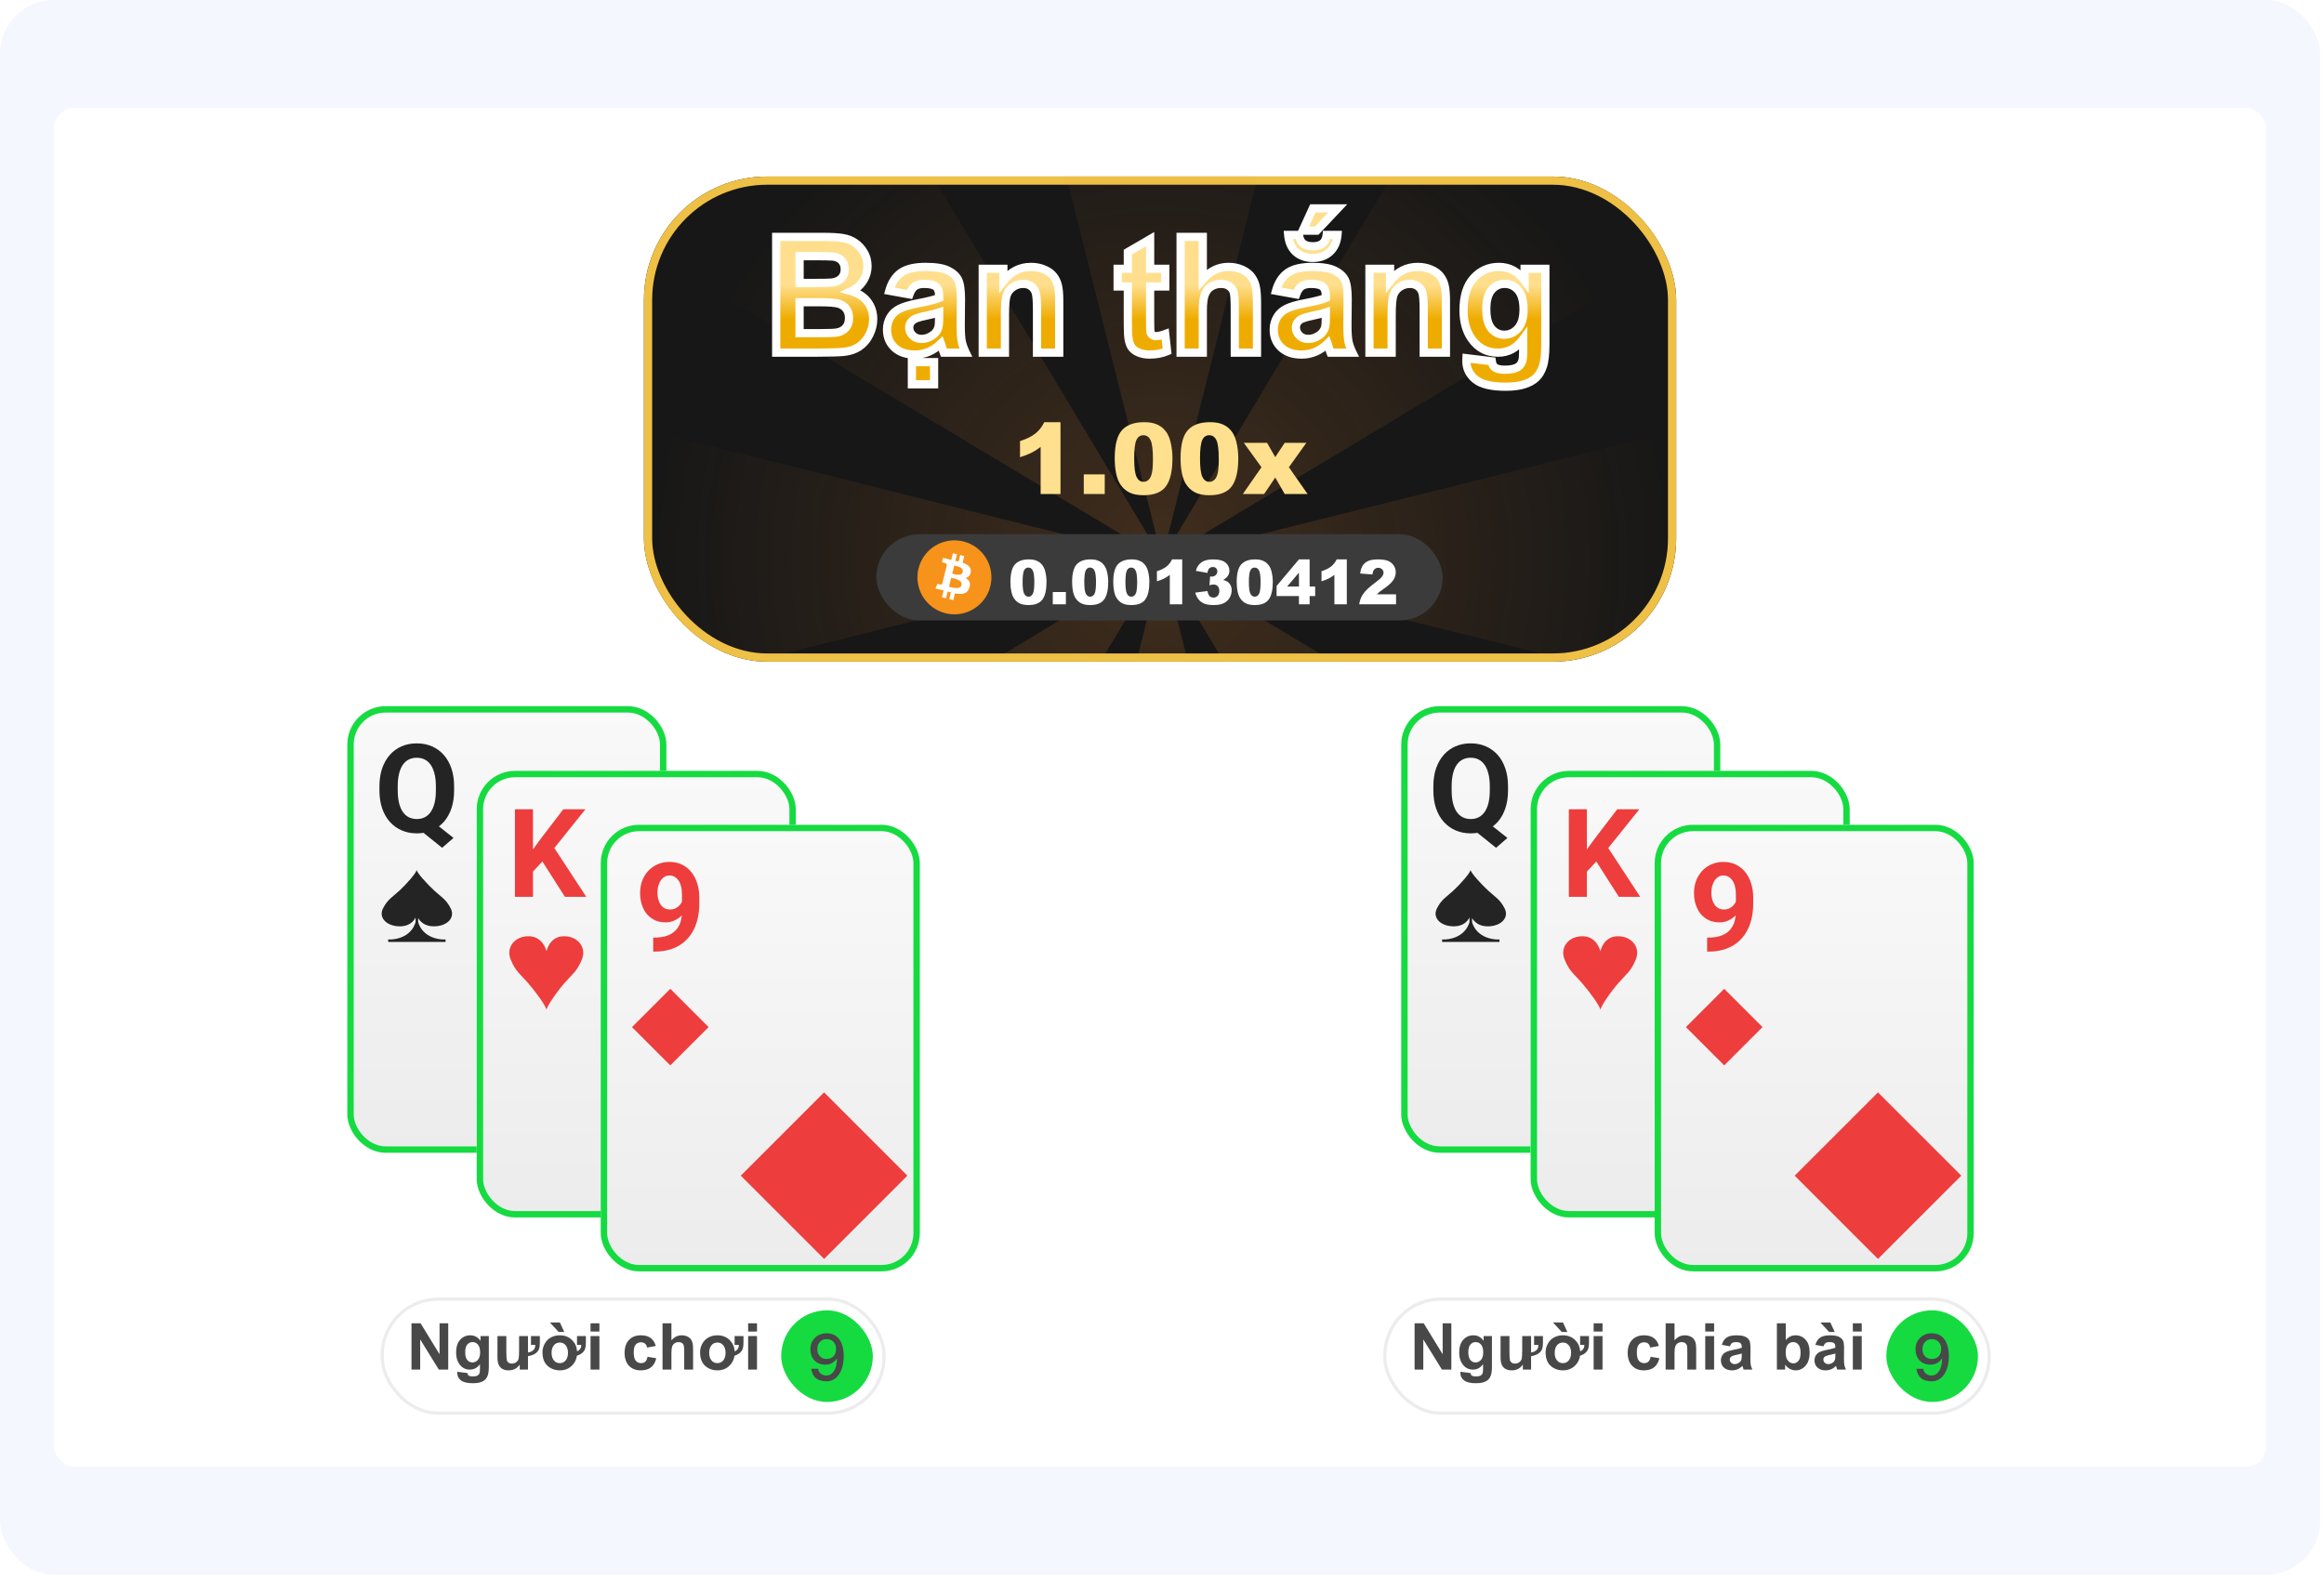 <svg width="431" height="293" viewBox="0 0 431 293" fill="none" xmlns="http://www.w3.org/2000/svg">
<rect width="430.285" height="292.109" rx="10" fill="#F4F7FD"/>
<rect x="10" y="20" width="410.285" height="252.109" rx="3.875" fill="white"/>
<g filter="url(#filter0_di_627_19632)">
<g clip-path="url(#clip0_627_19632)">
<rect x="119.422" y="29.688" width="191.441" height="90" rx="22.881" fill="#171717"/>
<path fill-rule="evenodd" clip-rule="evenodd" d="M215.523 100.619L215.524 100.62L120.185 76.785L120.185 124.455L215.524 100.62L215.523 100.622L215.522 100.621L215.523 100.622L131.256 151.182L164.963 184.89L215.522 100.625L191.689 195.959H239.358L215.525 100.625L266.084 184.89L299.791 151.182L215.524 100.622L215.525 100.621L215.524 100.622L215.524 100.62L310.863 124.455V76.785L215.524 100.62L215.524 100.619L215.525 100.619L215.524 100.618L215.524 100.618L299.791 50.058L266.084 16.351L215.525 100.615L239.358 5.281L191.689 5.281L215.522 100.616L164.963 16.351L131.256 50.058L215.523 100.618L215.522 100.619L215.523 100.619Z" fill="url(#paint0_radial_627_19632)"/>
<g filter="url(#filter1_d_627_19632)">
<path d="M143.95 37.84H152.534C154.234 37.84 155.498 37.913 156.328 38.06C157.168 38.196 157.915 38.489 158.57 38.938C159.234 39.388 159.785 39.988 160.225 40.74C160.664 41.482 160.884 42.317 160.884 43.245C160.884 44.251 160.611 45.174 160.064 46.014C159.527 46.853 158.794 47.483 157.866 47.903C159.175 48.284 160.181 48.934 160.884 49.852C161.587 50.77 161.939 51.849 161.939 53.089C161.939 54.065 161.709 55.018 161.25 55.945C160.801 56.863 160.181 57.601 159.39 58.157C158.609 58.704 157.642 59.041 156.49 59.168C155.767 59.246 154.024 59.295 151.26 59.315H143.95V37.84ZM148.286 41.414V46.38H151.128C152.818 46.38 153.867 46.355 154.278 46.307C155.02 46.219 155.601 45.965 156.021 45.545C156.45 45.115 156.665 44.554 156.665 43.86C156.665 43.196 156.48 42.659 156.109 42.249C155.747 41.829 155.205 41.575 154.483 41.487C154.053 41.438 152.818 41.414 150.777 41.414H148.286ZM148.286 49.954V55.696H152.3C153.863 55.696 154.854 55.652 155.274 55.565C155.918 55.447 156.441 55.164 156.841 54.715C157.251 54.256 157.456 53.645 157.456 52.884C157.456 52.239 157.3 51.692 156.988 51.243C156.675 50.794 156.221 50.467 155.625 50.262C155.039 50.057 153.76 49.954 151.787 49.954H148.286ZM168.662 48.504L164.927 47.83C165.347 46.326 166.07 45.213 167.095 44.49C168.12 43.768 169.644 43.406 171.665 43.406C173.501 43.406 174.868 43.626 175.767 44.065C176.665 44.495 177.295 45.047 177.657 45.721C178.028 46.385 178.213 47.61 178.213 49.398L178.169 54.202C178.169 55.569 178.233 56.58 178.36 57.234C178.496 57.879 178.745 58.572 179.107 59.315H175.034C174.927 59.041 174.795 58.636 174.639 58.099C174.571 57.855 174.522 57.693 174.492 57.615C173.789 58.299 173.037 58.812 172.237 59.153C171.436 59.495 170.581 59.666 169.673 59.666C168.072 59.666 166.807 59.231 165.879 58.362C164.961 57.493 164.502 56.395 164.502 55.066C164.502 54.188 164.712 53.406 165.132 52.723C165.552 52.029 166.138 51.502 166.89 51.141C167.652 50.77 168.745 50.447 170.171 50.174C172.095 49.812 173.428 49.476 174.17 49.163V48.753C174.17 47.962 173.975 47.4 173.584 47.068C173.194 46.727 172.456 46.556 171.372 46.556C170.64 46.556 170.069 46.702 169.658 46.995C169.248 47.278 168.916 47.781 168.662 48.504ZM174.17 51.844C173.643 52.02 172.808 52.23 171.665 52.474C170.523 52.718 169.776 52.957 169.424 53.191C168.887 53.572 168.618 54.056 168.618 54.642C168.618 55.218 168.833 55.716 169.263 56.136C169.693 56.556 170.24 56.766 170.904 56.766C171.646 56.766 172.354 56.522 173.028 56.033C173.526 55.662 173.853 55.208 174.009 54.671C174.116 54.319 174.17 53.65 174.17 52.664V51.844ZM169.116 65.189V61.072H173.233V65.189H169.116ZM196.436 59.315H192.32V51.375C192.32 49.695 192.232 48.611 192.056 48.123C191.88 47.625 191.592 47.239 191.192 46.966C190.801 46.692 190.327 46.556 189.771 46.556C189.058 46.556 188.418 46.751 187.852 47.142C187.285 47.532 186.895 48.05 186.68 48.694C186.475 49.339 186.372 50.53 186.372 52.269V59.315H182.256V43.758H186.079V46.043C187.437 44.285 189.146 43.406 191.206 43.406C192.115 43.406 192.945 43.572 193.697 43.904C194.449 44.227 195.015 44.642 195.396 45.149C195.786 45.657 196.055 46.233 196.201 46.878C196.358 47.523 196.436 48.445 196.436 49.647V59.315ZM216.109 43.758V47.039H213.296V53.309C213.296 54.578 213.321 55.32 213.369 55.535C213.428 55.74 213.55 55.911 213.736 56.048C213.931 56.185 214.165 56.253 214.439 56.253C214.82 56.253 215.371 56.121 216.094 55.857L216.446 59.051C215.489 59.461 214.405 59.666 213.194 59.666C212.451 59.666 211.783 59.544 211.187 59.3C210.591 59.046 210.152 58.724 209.868 58.333C209.595 57.933 209.405 57.395 209.297 56.722C209.209 56.243 209.165 55.276 209.165 53.821V47.039H207.276V43.758H209.165V40.667L213.296 38.265V43.758H216.109ZM223.067 37.84V45.735C224.395 44.183 225.982 43.406 227.827 43.406C228.775 43.406 229.629 43.582 230.391 43.934C231.153 44.285 231.724 44.734 232.105 45.281C232.495 45.828 232.759 46.434 232.896 47.098C233.042 47.762 233.116 48.792 233.116 50.188V59.315H228.999V51.097C228.999 49.466 228.921 48.431 228.765 47.991C228.609 47.552 228.33 47.205 227.93 46.951C227.539 46.688 227.046 46.556 226.45 46.556C225.767 46.556 225.157 46.722 224.619 47.054C224.082 47.386 223.687 47.889 223.433 48.562C223.189 49.227 223.067 50.213 223.067 51.522V59.315H218.95V37.84H223.067ZM240.381 48.504L236.646 47.83C237.066 46.326 237.788 45.213 238.814 44.49C239.839 43.768 241.363 43.406 243.384 43.406C245.22 43.406 246.587 43.626 247.486 44.065C248.384 44.495 249.014 45.047 249.375 45.721C249.746 46.385 249.932 47.61 249.932 49.398L249.888 54.202C249.888 55.569 249.951 56.58 250.078 57.234C250.215 57.879 250.464 58.572 250.825 59.315H246.753C246.646 59.041 246.514 58.636 246.358 58.099C246.289 57.855 246.241 57.693 246.211 57.615C245.508 58.299 244.756 58.812 243.955 59.153C243.155 59.495 242.3 59.666 241.392 59.666C239.79 59.666 238.526 59.231 237.598 58.362C236.68 57.493 236.221 56.395 236.221 55.066C236.221 54.188 236.431 53.406 236.851 52.723C237.271 52.029 237.857 51.502 238.609 51.141C239.37 50.77 240.464 50.447 241.89 50.174C243.814 49.812 245.147 49.476 245.889 49.163V48.753C245.889 47.962 245.694 47.4 245.303 47.068C244.912 46.727 244.175 46.556 243.091 46.556C242.359 46.556 241.787 46.702 241.377 46.995C240.967 47.278 240.635 47.781 240.381 48.504ZM245.889 51.844C245.362 52.02 244.527 52.23 243.384 52.474C242.241 52.718 241.494 52.957 241.143 53.191C240.606 53.572 240.337 54.056 240.337 54.642C240.337 55.218 240.552 55.716 240.982 56.136C241.411 56.556 241.958 56.766 242.622 56.766C243.365 56.766 244.073 56.522 244.746 56.033C245.244 55.662 245.572 55.208 245.728 54.671C245.835 54.319 245.889 53.65 245.889 52.664V51.844ZM246.035 37.474H248.042C247.925 38.802 247.456 39.847 246.636 40.608C245.825 41.36 244.771 41.736 243.472 41.736C242.173 41.736 241.114 41.36 240.293 40.608C239.483 39.847 239.019 38.802 238.902 37.474H240.908C240.977 38.167 241.221 38.694 241.641 39.056C242.061 39.407 242.671 39.583 243.472 39.583C244.273 39.583 244.883 39.407 245.303 39.056C245.723 38.694 245.967 38.167 246.035 37.474ZM241.582 36.683L243.472 32.552H248.086L244.19 36.683H241.582ZM268.155 59.315H264.038V51.375C264.038 49.695 263.95 48.611 263.775 48.123C263.599 47.625 263.311 47.239 262.91 46.966C262.52 46.692 262.046 46.556 261.49 46.556C260.777 46.556 260.137 46.751 259.571 47.142C259.004 47.532 258.614 48.05 258.399 48.694C258.194 49.339 258.091 50.53 258.091 52.269V59.315H253.975V43.758H257.798V46.043C259.156 44.285 260.865 43.406 262.925 43.406C263.833 43.406 264.663 43.572 265.415 43.904C266.167 44.227 266.734 44.642 267.115 45.149C267.505 45.657 267.774 46.233 267.92 46.878C268.076 47.523 268.155 48.445 268.155 49.647V59.315ZM271.963 60.34L276.665 60.911C276.743 61.458 276.924 61.834 277.207 62.039C277.598 62.332 278.213 62.478 279.053 62.478C280.127 62.478 280.933 62.317 281.47 61.995C281.831 61.78 282.105 61.434 282.29 60.955C282.417 60.613 282.481 59.983 282.481 59.065V56.795C281.25 58.475 279.698 59.315 277.823 59.315C275.733 59.315 274.077 58.431 272.857 56.663C271.9 55.267 271.421 53.528 271.421 51.448C271.421 48.841 272.046 46.849 273.296 45.472C274.556 44.095 276.118 43.406 277.984 43.406C279.908 43.406 281.494 44.251 282.744 45.94V43.758H286.597V57.718C286.597 59.554 286.446 60.926 286.143 61.834C285.84 62.742 285.415 63.455 284.868 63.973C284.322 64.49 283.589 64.895 282.671 65.189C281.763 65.481 280.611 65.628 279.214 65.628C276.577 65.628 274.707 65.174 273.604 64.266C272.5 63.367 271.949 62.225 271.949 60.838C271.949 60.701 271.953 60.535 271.963 60.34ZM275.64 51.214C275.64 52.864 275.957 54.075 276.592 54.847C277.237 55.608 278.028 55.989 278.965 55.989C279.971 55.989 280.821 55.599 281.514 54.817C282.207 54.026 282.554 52.859 282.554 51.316C282.554 49.705 282.222 48.509 281.558 47.727C280.894 46.946 280.054 46.556 279.038 46.556C278.052 46.556 277.237 46.941 276.592 47.713C275.957 48.475 275.64 49.642 275.64 51.214Z" fill="url(#paint1_linear_627_19632)"/>
<path d="M143.95 37.84V37.077H143.188V37.84H143.95ZM156.328 38.06L156.196 38.811L156.206 38.812L156.328 38.06ZM158.57 38.938L158.138 39.567L158.142 39.57L158.57 38.938ZM160.225 40.74L159.566 41.125L159.569 41.129L160.225 40.74ZM160.064 46.014L159.425 45.597L159.421 45.603L160.064 46.014ZM157.866 47.903L157.552 47.209L155.673 48.059L157.653 48.636L157.866 47.903ZM161.25 55.945L160.567 55.607L160.565 55.61L161.25 55.945ZM159.39 58.157L159.827 58.782L159.829 58.781L159.39 58.157ZM156.49 59.168L156.572 59.926L156.573 59.926L156.49 59.168ZM151.26 59.315V60.077L151.265 60.077L151.26 59.315ZM143.95 59.315H143.188V60.077H143.95V59.315ZM148.286 41.414V40.651H147.524V41.414H148.286ZM148.286 46.38H147.524V47.143H148.286V46.38ZM154.278 46.307L154.188 45.549L154.187 45.549L154.278 46.307ZM156.109 42.249L155.531 42.746L155.537 42.754L155.543 42.761L156.109 42.249ZM154.483 41.487L154.575 40.73L154.569 40.73L154.483 41.487ZM148.286 49.954V49.191H147.524V49.954H148.286ZM148.286 55.696H147.524V56.459H148.286V55.696ZM155.274 55.565L155.137 54.814L155.127 54.816L155.117 54.818L155.274 55.565ZM156.841 54.715L156.272 54.207L156.272 54.207L156.841 54.715ZM156.988 51.243L157.614 50.808L156.988 51.243ZM155.625 50.262L155.373 50.982L155.377 50.983L155.625 50.262ZM143.95 38.603H152.534V37.077H143.95V38.603ZM152.534 38.603C154.224 38.603 155.434 38.676 156.196 38.811L156.461 37.309C155.562 37.15 154.243 37.077 152.534 37.077V38.603ZM156.206 38.812C156.943 38.932 157.583 39.186 158.138 39.567L159.001 38.31C158.248 37.792 157.394 37.46 156.451 37.307L156.206 38.812ZM158.142 39.57C158.704 39.95 159.179 40.463 159.566 41.125L160.883 40.355C160.391 39.514 159.764 38.825 158.997 38.307L158.142 39.57ZM159.569 41.129C159.933 41.745 160.121 42.443 160.121 43.245H161.647C161.647 42.191 161.396 41.22 160.881 40.352L159.569 41.129ZM160.121 43.245C160.121 44.104 159.891 44.882 159.425 45.597L160.703 46.43C161.331 45.466 161.647 44.398 161.647 43.245H160.121ZM159.421 45.603C158.965 46.315 158.348 46.848 157.552 47.209L158.181 48.598C159.24 48.119 160.088 47.392 160.706 46.425L159.421 45.603ZM157.653 48.636C158.835 48.98 159.691 49.548 160.279 50.315L161.49 49.388C160.671 48.319 159.516 47.589 158.08 47.171L157.653 48.636ZM160.279 50.315C160.872 51.09 161.176 52.003 161.176 53.089H162.701C162.701 51.694 162.302 50.449 161.49 49.388L160.279 50.315ZM161.176 53.089C161.176 53.941 160.977 54.778 160.567 55.607L161.934 56.283C162.442 55.257 162.701 54.19 162.701 53.089H161.176ZM160.565 55.61C160.169 56.419 159.631 57.055 158.951 57.533L159.829 58.781C160.731 58.146 161.433 57.307 161.935 56.281L160.565 55.61ZM158.953 57.532C158.297 57.992 157.458 58.294 156.406 58.41L156.573 59.926C157.825 59.788 158.921 59.417 159.827 58.782L158.953 57.532ZM156.408 58.41C155.731 58.483 154.031 58.532 151.255 58.552L151.265 60.077C154.016 60.058 155.802 60.009 156.572 59.926L156.408 58.41ZM151.26 58.552H143.95V60.077H151.26V58.552ZM144.713 59.315V37.84H143.188V59.315H144.713ZM147.524 41.414V46.38H149.049V41.414H147.524ZM148.286 47.143H151.128V45.617H148.286V47.143ZM151.128 47.143C152.8 47.143 153.902 47.119 154.368 47.064L154.187 45.549C153.833 45.592 152.835 45.617 151.128 45.617V47.143ZM154.367 47.064C155.235 46.961 155.991 46.654 156.56 46.084L155.481 45.006C155.211 45.276 154.805 45.476 154.188 45.549L154.367 47.064ZM156.56 46.084C157.153 45.491 157.428 44.725 157.428 43.86H155.903C155.903 44.382 155.748 44.739 155.481 45.006L156.56 46.084ZM157.428 43.86C157.428 43.047 157.197 42.315 156.674 41.737L155.543 42.761C155.763 43.004 155.903 43.345 155.903 43.86H157.428ZM156.687 41.752C156.167 41.147 155.425 40.834 154.575 40.73L154.391 42.244C154.985 42.317 155.328 42.511 155.531 42.746L156.687 41.752ZM154.569 40.73C154.085 40.675 152.797 40.651 150.777 40.651V42.177C152.839 42.177 154.021 42.202 154.397 42.245L154.569 40.73ZM150.777 40.651H148.286V42.177H150.777V40.651ZM147.524 49.954V55.696H149.049V49.954H147.524ZM148.286 56.459H152.3V54.934H148.286V56.459ZM152.3 56.459C153.838 56.459 154.917 56.419 155.43 56.311L155.117 54.818C154.791 54.886 153.887 54.934 152.3 54.934V56.459ZM155.41 56.315C156.206 56.17 156.887 55.81 157.41 55.222L156.272 54.207C155.995 54.518 155.63 54.724 155.137 54.814L155.41 56.315ZM157.41 55.223C157.973 54.593 158.219 53.787 158.219 52.884H156.694C156.694 53.504 156.53 53.919 156.272 54.207L157.41 55.223ZM158.219 52.884C158.219 52.112 158.03 51.406 157.614 50.808L156.361 51.679C156.57 51.979 156.694 52.367 156.694 52.884H158.219ZM157.614 50.808C157.195 50.206 156.598 49.79 155.874 49.541L155.377 50.983C155.844 51.144 156.155 51.382 156.361 51.679L157.614 50.808ZM155.877 49.542C155.487 49.405 154.938 49.323 154.287 49.271C153.62 49.217 152.785 49.191 151.787 49.191V50.717C152.763 50.717 153.554 50.742 154.165 50.791C154.794 50.842 155.178 50.913 155.373 50.982L155.877 49.542ZM151.787 49.191H148.286V50.717H151.787V49.191ZM168.662 48.504L168.527 49.255L169.167 49.37L169.382 48.757L168.662 48.504ZM164.927 47.83L164.192 47.625L163.967 48.432L164.792 48.581L164.927 47.83ZM167.095 44.49L166.656 43.867L167.095 44.49ZM175.767 44.065L175.432 44.751L175.438 44.754L175.767 44.065ZM177.657 45.721L176.984 46.081L176.991 46.093L177.657 45.721ZM178.213 49.398L178.976 49.404V49.398H178.213ZM178.169 54.202L177.407 54.195V54.202H178.169ZM178.36 57.234L177.611 57.38L177.614 57.393L178.36 57.234ZM179.107 59.315V60.077H180.326L179.792 58.981L179.107 59.315ZM175.034 59.315L174.325 59.593L174.515 60.077H175.034V59.315ZM174.639 58.099L173.904 58.304L173.907 58.312L174.639 58.099ZM174.492 57.615L175.207 57.347L174.797 56.255L173.961 57.068L174.492 57.615ZM165.879 58.362L165.355 58.916L165.358 58.919L165.879 58.362ZM165.132 52.723L165.782 53.122L165.785 53.118L165.132 52.723ZM166.89 51.141L167.22 51.828L167.224 51.826L166.89 51.141ZM170.171 50.174L170.03 49.424L170.028 49.425L170.171 50.174ZM174.17 49.163L174.466 49.866L174.933 49.669V49.163H174.17ZM173.584 47.068L173.082 47.642L173.09 47.65L173.584 47.068ZM169.658 46.995L170.092 47.623L170.102 47.616L169.658 46.995ZM174.17 51.844H174.933V50.785L173.929 51.12L174.17 51.844ZM169.424 53.191L169.001 52.557L168.992 52.563L168.983 52.569L169.424 53.191ZM173.028 56.033L173.475 56.651L173.483 56.645L173.028 56.033ZM174.009 54.671L173.28 54.448L173.277 54.458L174.009 54.671ZM169.116 65.189H168.354V65.951H169.116V65.189ZM169.116 61.072V60.31H168.354V61.072H169.116ZM173.233 61.072H173.995V60.31H173.233V61.072ZM173.233 65.189V65.951H173.995V65.189H173.233ZM168.798 47.753L165.062 47.08L164.792 48.581L168.527 49.255L168.798 47.753ZM165.662 48.035C166.046 46.658 166.685 45.712 167.534 45.114L166.656 43.867C165.454 44.714 164.648 45.994 164.192 47.625L165.662 48.035ZM167.534 45.114C168.374 44.522 169.713 44.169 171.665 44.169V42.644C169.575 42.644 167.867 43.013 166.656 43.867L167.534 45.114ZM171.665 44.169C173.467 44.169 174.692 44.389 175.432 44.751L176.102 43.38C175.045 42.863 173.536 42.644 171.665 42.644V44.169ZM175.438 44.754C176.234 45.134 176.72 45.588 176.984 46.081L178.329 45.36C177.87 44.506 177.096 43.856 176.096 43.377L175.438 44.754ZM176.991 46.093C177.112 46.31 177.233 46.68 177.32 47.252C177.405 47.815 177.45 48.527 177.45 49.398H178.976C178.976 48.481 178.929 47.687 178.828 47.024C178.729 46.37 178.572 45.795 178.322 45.349L176.991 46.093ZM177.45 49.391L177.407 54.195L178.932 54.209L178.976 49.404L177.45 49.391ZM177.407 54.202C177.407 55.578 177.469 56.65 177.611 57.38L179.108 57.089C178.996 56.51 178.932 55.56 178.932 54.202H177.407ZM177.614 57.393C177.766 58.111 178.039 58.864 178.421 59.648L179.792 58.981C179.452 58.281 179.227 57.647 179.106 57.076L177.614 57.393ZM179.107 58.552H175.034V60.077H179.107V58.552ZM175.744 59.036C175.65 58.795 175.526 58.416 175.371 57.886L173.907 58.312C174.065 58.855 174.204 59.287 174.325 59.593L175.744 59.036ZM175.373 57.893C175.307 57.654 175.249 57.461 175.207 57.347L173.778 57.883C173.794 57.925 173.835 58.055 173.904 58.304L175.373 57.893ZM173.961 57.068C173.316 57.695 172.642 58.151 171.937 58.452L172.536 59.855C173.433 59.472 174.262 58.903 175.024 58.162L173.961 57.068ZM171.937 58.452C171.235 58.752 170.483 58.903 169.673 58.903V60.429C170.68 60.429 171.637 60.239 172.536 59.855L171.937 58.452ZM169.673 58.903C168.213 58.903 167.153 58.51 166.401 57.806L165.358 58.919C166.461 59.953 167.93 60.429 169.673 60.429V58.903ZM166.404 57.809C165.646 57.091 165.265 56.197 165.265 55.066H163.74C163.74 56.592 164.276 57.895 165.355 58.916L166.404 57.809ZM165.265 55.066C165.265 54.315 165.443 53.674 165.782 53.122L164.482 52.323C163.982 53.139 163.74 54.06 163.74 55.066H165.265ZM165.785 53.118C166.125 52.555 166.598 52.127 167.22 51.828L166.56 50.453C165.678 50.877 164.979 51.504 164.48 52.328L165.785 53.118ZM167.224 51.826C167.897 51.498 168.915 51.191 170.315 50.923L170.028 49.425C168.576 49.703 167.406 50.041 166.556 50.455L167.224 51.826ZM170.312 50.923C172.235 50.562 173.641 50.214 174.466 49.866L173.874 48.46C173.215 48.738 171.955 49.063 170.03 49.424L170.312 50.923ZM174.933 49.163V48.753H173.407V49.163H174.933ZM174.933 48.753C174.933 47.86 174.714 47.028 174.078 46.487L173.09 47.65C173.235 47.773 173.407 48.064 173.407 48.753H174.933ZM174.087 46.494C173.763 46.212 173.349 46.042 172.911 45.941C172.467 45.838 171.95 45.793 171.372 45.793V47.318C171.879 47.318 172.272 47.359 172.566 47.427C172.865 47.496 173.015 47.583 173.082 47.642L174.087 46.494ZM171.372 45.793C170.55 45.793 169.801 45.956 169.215 46.374L170.102 47.616C170.336 47.449 170.73 47.318 171.372 47.318V45.793ZM169.225 46.367C168.628 46.779 168.223 47.453 167.943 48.251L169.382 48.757C169.609 48.11 169.868 47.777 170.092 47.623L169.225 46.367ZM173.929 51.12C173.444 51.282 172.644 51.485 171.506 51.728L171.825 53.219C172.972 52.974 173.841 52.757 174.411 52.567L173.929 51.12ZM171.506 51.728C170.921 51.853 170.422 51.98 170.015 52.11C169.622 52.236 169.266 52.38 169.001 52.557L169.847 53.826C169.934 53.768 170.127 53.676 170.481 53.563C170.822 53.453 171.267 53.339 171.825 53.219L171.506 51.728ZM168.983 52.569C168.273 53.073 167.856 53.775 167.856 54.642H169.381C169.381 54.336 169.501 54.072 169.865 53.814L168.983 52.569ZM167.856 54.642C167.856 55.433 168.16 56.125 168.73 56.681L169.796 55.59C169.506 55.307 169.381 55.003 169.381 54.642H167.856ZM168.73 56.681C169.318 57.256 170.063 57.528 170.904 57.528V56.003C170.416 56.003 170.068 55.856 169.796 55.59L168.73 56.681ZM170.904 57.528C171.826 57.528 172.688 57.221 173.475 56.651L172.58 55.416C172.02 55.822 171.466 56.003 170.904 56.003V57.528ZM173.483 56.645C174.099 56.186 174.534 55.598 174.741 54.884L173.277 54.458C173.172 54.818 172.952 55.138 172.572 55.422L173.483 56.645ZM174.738 54.894C174.884 54.418 174.933 53.64 174.933 52.664H173.407C173.407 53.661 173.349 54.22 173.28 54.448L174.738 54.894ZM174.933 52.664V51.844H173.407V52.664H174.933ZM169.879 65.189V61.072H168.354V65.189H169.879ZM169.116 61.835H173.233V60.31H169.116V61.835ZM172.47 61.072V65.189H173.995V61.072H172.47ZM173.233 64.426H169.116V65.951H173.233V64.426ZM196.436 59.315V60.077H197.199V59.315H196.436ZM192.32 59.315H191.557V60.077H192.32V59.315ZM192.056 48.123L191.337 48.377L191.338 48.381L192.056 48.123ZM191.192 46.966L190.754 47.591L190.762 47.596L191.192 46.966ZM186.68 48.694L185.956 48.453L185.953 48.463L186.68 48.694ZM186.372 59.315V60.077H187.135V59.315H186.372ZM182.256 59.315H181.493V60.077H182.256V59.315ZM182.256 43.758V42.995H181.493V43.758H182.256ZM186.079 43.758H186.842V42.995H186.079V43.758ZM186.079 46.043H185.317V48.279L186.683 46.509L186.079 46.043ZM193.697 43.904L193.388 44.602L193.396 44.605L193.697 43.904ZM195.396 45.149L194.786 45.607L194.791 45.614L195.396 45.149ZM196.201 46.878L195.458 47.047L195.46 47.058L196.201 46.878ZM196.436 58.552H192.32V60.077H196.436V58.552ZM193.082 59.315V51.375H191.557V59.315H193.082ZM193.082 51.375C193.082 50.524 193.06 49.811 193.014 49.241C192.969 48.688 192.898 48.21 192.774 47.865L191.338 48.381C191.39 48.525 191.45 48.832 191.493 49.364C191.535 49.877 191.557 50.546 191.557 51.375H193.082ZM192.775 47.869C192.551 47.233 192.168 46.709 191.622 46.336L190.762 47.596C191.016 47.769 191.21 48.017 191.337 48.377L192.775 47.869ZM191.629 46.341C191.09 45.964 190.457 45.793 189.771 45.793V47.318C190.198 47.318 190.512 47.421 190.754 47.591L191.629 46.341ZM189.771 45.793C188.909 45.793 188.117 46.032 187.419 46.514L188.285 47.77C188.719 47.47 189.207 47.318 189.771 47.318V45.793ZM187.419 46.514C186.718 46.997 186.224 47.65 185.956 48.453L187.404 48.935C187.565 48.45 187.853 48.067 188.285 47.77L187.419 46.514ZM185.953 48.463C185.708 49.234 185.61 50.537 185.61 52.269H187.135C187.135 50.523 187.242 49.443 187.407 48.926L185.953 48.463ZM185.61 52.269V59.315H187.135V52.269H185.61ZM186.372 58.552H182.256V60.077H186.372V58.552ZM183.019 59.315V43.758H181.493V59.315H183.019ZM182.256 44.52H186.079V42.995H182.256V44.52ZM185.317 43.758V46.043H186.842V43.758H185.317ZM186.683 46.509C187.909 44.922 189.403 44.169 191.206 44.169V42.644C188.889 42.644 186.965 43.649 185.476 45.577L186.683 46.509ZM191.206 44.169C192.02 44.169 192.743 44.317 193.388 44.602L194.005 43.207C193.146 42.827 192.209 42.644 191.206 42.644V44.169ZM193.396 44.605C194.06 44.89 194.505 45.233 194.786 45.607L196.006 44.692C195.525 44.05 194.837 43.563 193.997 43.203L193.396 44.605ZM194.791 45.614C195.112 46.032 195.335 46.507 195.458 47.047L196.945 46.709C196.775 45.96 196.46 45.282 196 44.684L194.791 45.614ZM195.46 47.058C195.595 47.614 195.673 48.465 195.673 49.647H197.199C197.199 48.425 197.12 47.431 196.943 46.698L195.46 47.058ZM195.673 49.647V59.315H197.199V49.647H195.673ZM216.109 43.758H216.871V42.995H216.109V43.758ZM216.109 47.039V47.802H216.871V47.039H216.109ZM213.296 47.039V46.276H212.533V47.039H213.296ZM213.369 55.535L212.626 55.704L212.63 55.725L212.636 55.745L213.369 55.535ZM213.736 56.048L213.283 56.662L213.291 56.667L213.298 56.673L213.736 56.048ZM216.094 55.857L216.852 55.774L216.746 54.808L215.833 55.141L216.094 55.857ZM216.446 59.051L216.746 59.752L217.266 59.529L217.204 58.967L216.446 59.051ZM211.187 59.3L210.888 60.002L210.898 60.005L211.187 59.3ZM209.868 58.333L209.239 58.763L209.245 58.772L209.251 58.781L209.868 58.333ZM209.297 56.722L210.05 56.602L210.049 56.593L210.047 56.584L209.297 56.722ZM209.165 47.039H209.928V46.276H209.165V47.039ZM207.276 47.039H206.513V47.802H207.276V47.039ZM207.276 43.758V42.995H206.513V43.758H207.276ZM209.165 43.758V44.52H209.928V43.758H209.165ZM209.165 40.667L208.782 40.008L208.403 40.228V40.667H209.165ZM213.296 38.265H214.059V36.939L212.913 37.605L213.296 38.265ZM213.296 43.758H212.533V44.52H213.296V43.758ZM215.346 43.758V47.039H216.871V43.758H215.346ZM216.109 46.276H213.296V47.802H216.109V46.276ZM212.533 47.039V53.309H214.059V47.039H212.533ZM212.533 53.309C212.533 53.947 212.54 54.459 212.552 54.843C212.564 55.195 212.582 55.512 212.626 55.704L214.113 55.366C214.114 55.371 214.107 55.332 214.098 55.217C214.09 55.113 214.083 54.972 214.077 54.792C214.065 54.433 214.059 53.94 214.059 53.309H212.533ZM212.636 55.745C212.745 56.125 212.974 56.434 213.283 56.662L214.188 55.434C214.127 55.389 214.111 55.355 214.103 55.326L212.636 55.745ZM213.298 56.673C213.64 56.912 214.033 57.016 214.439 57.016V55.49C214.298 55.49 214.222 55.457 214.173 55.423L213.298 56.673ZM214.439 57.016C214.96 57.016 215.617 56.843 216.355 56.574L215.833 55.141C215.126 55.399 214.679 55.49 214.439 55.49V57.016ZM215.336 55.941L215.687 59.134L217.204 58.967L216.852 55.774L215.336 55.941ZM216.145 58.35C215.297 58.713 214.318 58.903 213.194 58.903V60.429C214.491 60.429 215.68 60.209 216.746 59.752L216.145 58.35ZM213.194 58.903C212.536 58.903 211.967 58.795 211.476 58.594L210.898 60.005C211.598 60.293 212.367 60.429 213.194 60.429V58.903ZM211.486 58.598C210.975 58.38 210.665 58.132 210.486 57.885L209.251 58.781C209.639 59.315 210.207 59.711 210.888 60.001L211.486 58.598ZM210.498 57.903C210.309 57.625 210.147 57.207 210.05 56.602L208.544 56.842C208.662 57.584 208.881 58.24 209.239 58.763L210.498 57.903ZM210.047 56.584C209.974 56.185 209.928 55.288 209.928 53.821H208.403C208.403 55.265 208.444 56.301 208.547 56.859L210.047 56.584ZM209.928 53.821V47.039H208.403V53.821H209.928ZM209.165 46.276H207.276V47.802H209.165V46.276ZM208.038 47.039V43.758H206.513V47.039H208.038ZM207.276 44.52H209.165V42.995H207.276V44.52ZM209.928 43.758V40.667H208.403V43.758H209.928ZM209.549 41.326L213.68 38.924L212.913 37.605L208.782 40.008L209.549 41.326ZM212.533 38.265V43.758H214.059V38.265H212.533ZM213.296 44.52H216.109V42.995H213.296V44.52ZM223.067 37.84H223.829V37.077H223.067V37.84ZM223.067 45.735H222.304V47.8L223.646 46.231L223.067 45.735ZM232.105 45.281L231.479 45.717L231.484 45.725L232.105 45.281ZM232.896 47.098L232.149 47.252L232.151 47.262L232.896 47.098ZM233.116 59.315V60.077H233.878V59.315H233.116ZM228.999 59.315H228.237V60.077H228.999V59.315ZM227.93 46.951L227.503 47.583L227.512 47.589L227.522 47.595L227.93 46.951ZM223.433 48.562L222.719 48.294L222.717 48.299L223.433 48.562ZM223.067 59.315V60.077H223.829V59.315H223.067ZM218.95 59.315H218.188V60.077H218.95V59.315ZM218.95 37.84V37.077H218.188V37.84H218.95ZM222.304 37.84V45.735H223.829V37.84H222.304ZM223.646 46.231C224.847 44.827 226.23 44.169 227.827 44.169V42.644C225.733 42.644 223.943 43.538 222.487 45.24L223.646 46.231ZM227.827 44.169C228.679 44.169 229.422 44.326 230.071 44.626L230.711 43.241C229.836 42.838 228.871 42.644 227.827 42.644V44.169ZM230.071 44.626C230.741 44.935 231.193 45.307 231.479 45.717L232.731 44.845C232.255 44.162 231.564 43.635 230.711 43.241L230.071 44.626ZM231.484 45.725C231.812 46.184 232.033 46.691 232.149 47.252L233.643 46.944C233.485 46.176 233.178 45.472 232.725 44.838L231.484 45.725ZM232.151 47.262C232.279 47.841 232.353 48.802 232.353 50.188H233.878C233.878 48.782 233.806 47.682 233.641 46.933L232.151 47.262ZM232.353 50.188V59.315H233.878V50.188H232.353ZM233.116 58.552H228.999V60.077H233.116V58.552ZM229.762 59.315V51.097H228.237V59.315H229.762ZM229.762 51.097C229.762 50.272 229.742 49.584 229.701 49.04C229.662 48.517 229.599 48.059 229.484 47.736L228.046 48.247C228.088 48.363 228.142 48.643 228.18 49.155C228.217 49.645 228.237 50.291 228.237 51.097H229.762ZM229.484 47.736C229.269 47.133 228.88 46.651 228.338 46.307L227.522 47.595C227.781 47.76 227.948 47.971 228.046 48.247L229.484 47.736ZM228.357 46.319C227.81 45.95 227.158 45.793 226.45 45.793V47.318C226.934 47.318 227.268 47.425 227.503 47.583L228.357 46.319ZM226.45 45.793C225.637 45.793 224.886 45.992 224.218 46.405L225.02 47.703C225.427 47.451 225.896 47.318 226.45 47.318V45.793ZM224.218 46.405C223.518 46.838 223.024 47.485 222.719 48.294L224.147 48.831C224.35 48.292 224.646 47.934 225.02 47.703L224.218 46.405ZM222.717 48.299C222.426 49.091 222.304 50.186 222.304 51.522H223.829C223.829 50.24 223.952 49.362 224.149 48.826L222.717 48.299ZM222.304 51.522V59.315H223.829V51.522H222.304ZM223.067 58.552H218.95V60.077H223.067V58.552ZM219.713 59.315V37.84H218.188V59.315H219.713ZM218.95 38.603H223.067V37.077H218.95V38.603ZM240.381 48.504L240.246 49.255L240.885 49.37L241.101 48.757L240.381 48.504ZM236.646 47.83L235.911 47.625L235.686 48.432L236.51 48.581L236.646 47.83ZM238.814 44.49L238.374 43.867L238.814 44.49ZM247.486 44.065L247.15 44.751L247.157 44.754L247.486 44.065ZM249.375 45.721L248.703 46.081L248.709 46.093L249.375 45.721ZM249.932 49.398L250.695 49.404V49.398H249.932ZM249.888 54.202L249.125 54.195V54.202H249.888ZM250.078 57.234L249.33 57.38L249.332 57.393L250.078 57.234ZM250.825 59.315V60.077H252.045L251.511 58.981L250.825 59.315ZM246.753 59.315L246.043 59.593L246.233 60.077H246.753V59.315ZM246.358 58.099L245.623 58.304L245.625 58.312L246.358 58.099ZM246.211 57.615L246.925 57.347L246.516 56.255L245.68 57.068L246.211 57.615ZM237.598 58.362L237.074 58.916L237.076 58.919L237.598 58.362ZM236.851 52.723L237.501 53.122L237.503 53.118L236.851 52.723ZM238.609 51.141L238.939 51.828L238.943 51.826L238.609 51.141ZM241.89 50.174L241.749 49.424L241.746 49.425L241.89 50.174ZM245.889 49.163L246.185 49.866L246.652 49.669V49.163H245.889ZM245.303 47.068L244.801 47.642L244.809 47.65L245.303 47.068ZM241.377 46.995L241.811 47.623L241.821 47.616L241.377 46.995ZM245.889 51.844H246.652V50.785L245.648 51.12L245.889 51.844ZM241.143 53.191L240.72 52.557L240.711 52.563L240.702 52.569L241.143 53.191ZM244.746 56.033L245.194 56.651L245.202 56.645L244.746 56.033ZM245.728 54.671L244.998 54.448L244.995 54.458L245.728 54.671ZM246.035 37.474V36.711H245.344L245.276 37.399L246.035 37.474ZM248.042 37.474L248.802 37.541L248.875 36.711H248.042V37.474ZM246.636 40.608L247.155 41.167L247.155 41.167L246.636 40.608ZM240.293 40.608L239.771 41.164L239.778 41.171L240.293 40.608ZM238.902 37.474V36.711H238.069L238.142 37.541L238.902 37.474ZM240.908 37.474L241.668 37.399L241.6 36.711H240.908V37.474ZM241.641 39.056L241.143 39.634L241.151 39.641L241.641 39.056ZM245.303 39.056L245.793 39.641L245.8 39.634L245.303 39.056ZM241.582 36.683L240.889 36.365L240.395 37.445H241.582V36.683ZM243.472 32.552V31.789H242.982L242.778 32.234L243.472 32.552ZM248.086 32.552L248.641 33.075L249.854 31.789H248.086V32.552ZM244.19 36.683V37.445H244.519L244.745 37.206L244.19 36.683ZM240.517 47.753L236.781 47.08L236.51 48.581L240.246 49.255L240.517 47.753ZM237.38 48.035C237.765 46.658 238.404 45.712 239.253 45.114L238.374 43.867C237.173 44.714 236.366 45.994 235.911 47.625L237.38 48.035ZM239.253 45.114C240.093 44.522 241.432 44.169 243.384 44.169V42.644C241.293 42.644 239.585 43.013 238.374 43.867L239.253 45.114ZM243.384 44.169C245.185 44.169 246.411 44.389 247.151 44.751L247.821 43.38C246.764 42.863 245.255 42.644 243.384 42.644V44.169ZM247.157 44.754C247.953 45.134 248.439 45.588 248.703 46.081L250.047 45.36C249.589 44.506 248.815 43.856 247.815 43.377L247.157 44.754ZM248.709 46.093C248.831 46.31 248.952 46.68 249.039 47.252C249.124 47.815 249.169 48.527 249.169 49.398H250.695C250.695 48.481 250.647 47.687 250.547 47.024C250.448 46.37 250.291 45.795 250.041 45.349L248.709 46.093ZM249.169 49.391L249.125 54.195L250.651 54.209L250.695 49.404L249.169 49.391ZM249.125 54.202C249.125 55.578 249.188 56.65 249.33 57.38L250.827 57.089C250.715 56.51 250.651 55.56 250.651 54.202H249.125ZM249.332 57.393C249.485 58.111 249.758 58.864 250.14 59.648L251.511 58.981C251.171 58.281 250.946 57.647 250.825 57.076L249.332 57.393ZM250.825 58.552H246.753V60.077H250.825V58.552ZM247.463 59.036C247.369 58.795 247.244 58.416 247.09 57.886L245.625 58.312C245.783 58.855 245.923 59.287 246.043 59.593L247.463 59.036ZM247.092 57.893C247.025 57.654 246.968 57.461 246.925 57.347L245.497 57.883C245.513 57.925 245.553 58.055 245.623 58.304L247.092 57.893ZM245.68 57.068C245.035 57.695 244.36 58.151 243.656 58.452L244.255 59.855C245.152 59.472 245.981 58.903 246.743 58.162L245.68 57.068ZM243.656 58.452C242.954 58.752 242.202 58.903 241.392 58.903V60.429C242.398 60.429 243.355 60.239 244.255 59.855L243.656 58.452ZM241.392 58.903C239.932 58.903 238.872 58.51 238.119 57.806L237.076 58.919C238.18 59.953 239.649 60.429 241.392 60.429V58.903ZM238.122 57.809C237.365 57.091 236.984 56.197 236.984 55.066H235.458C235.458 56.592 235.995 57.895 237.074 58.916L238.122 57.809ZM236.984 55.066C236.984 54.315 237.162 53.674 237.501 53.122L236.201 52.323C235.7 53.139 235.458 54.06 235.458 55.066H236.984ZM237.503 53.118C237.844 52.555 238.316 52.127 238.939 51.828L238.278 50.453C237.397 50.877 236.697 51.504 236.198 52.328L237.503 53.118ZM238.943 51.826C239.616 51.498 240.634 51.191 242.034 50.923L241.746 49.425C240.294 49.703 239.125 50.041 238.275 50.455L238.943 51.826ZM242.031 50.923C243.954 50.562 245.36 50.214 246.185 49.866L245.593 48.46C244.934 48.738 243.674 49.063 241.749 49.424L242.031 50.923ZM246.652 49.163V48.753H245.126V49.163H246.652ZM246.652 48.753C246.652 47.86 246.433 47.028 245.797 46.487L244.809 47.65C244.954 47.773 245.126 48.064 245.126 48.753H246.652ZM245.805 46.494C245.482 46.212 245.068 46.042 244.629 45.941C244.186 45.838 243.668 45.793 243.091 45.793V47.318C243.598 47.318 243.991 47.359 244.285 47.427C244.583 47.496 244.733 47.583 244.801 47.642L245.805 46.494ZM243.091 45.793C242.269 45.793 241.52 45.956 240.934 46.374L241.821 47.616C242.055 47.449 242.449 47.318 243.091 47.318V45.793ZM240.944 46.367C240.347 46.779 239.942 47.453 239.662 48.251L241.101 48.757C241.328 48.11 241.587 47.777 241.811 47.623L240.944 46.367ZM245.648 51.12C245.163 51.282 244.363 51.485 243.225 51.728L243.543 53.219C244.69 52.974 245.56 52.757 246.13 52.567L245.648 51.12ZM243.225 51.728C242.639 51.853 242.14 51.98 241.734 52.11C241.34 52.236 240.985 52.38 240.72 52.557L241.566 53.826C241.652 53.768 241.846 53.676 242.199 53.563C242.54 53.453 242.986 53.339 243.543 53.219L243.225 51.728ZM240.702 52.569C239.992 53.073 239.574 53.775 239.574 54.642H241.1C241.1 54.336 241.22 54.072 241.584 53.814L240.702 52.569ZM239.574 54.642C239.574 55.433 239.879 56.125 240.449 56.681L241.515 55.59C241.225 55.307 241.1 55.003 241.1 54.642H239.574ZM240.449 56.681C241.036 57.256 241.782 57.528 242.622 57.528V56.003C242.135 56.003 241.786 55.856 241.515 55.59L240.449 56.681ZM242.622 57.528C243.545 57.528 244.406 57.221 245.194 56.651L244.299 55.416C243.739 55.822 243.185 56.003 242.622 56.003V57.528ZM245.202 56.645C245.818 56.186 246.252 55.598 246.46 54.884L244.995 54.458C244.891 54.818 244.671 55.138 244.291 55.422L245.202 56.645ZM246.457 54.894C246.603 54.418 246.652 53.64 246.652 52.664H245.126C245.126 53.661 245.068 54.22 244.998 54.448L246.457 54.894ZM246.652 52.664V51.844H245.126V52.664H246.652ZM246.035 38.236H248.042V36.711H246.035V38.236ZM247.283 37.407C247.179 38.585 246.773 39.44 246.117 40.05L247.155 41.167C248.139 40.253 248.672 39.019 248.802 37.541L247.283 37.407ZM246.117 40.049C245.472 40.648 244.614 40.974 243.472 40.974V42.499C244.927 42.499 246.179 42.073 247.155 41.167L246.117 40.049ZM243.472 40.974C242.33 40.974 241.465 40.648 240.809 40.046L239.778 41.171C240.762 42.073 242.016 42.499 243.472 42.499V40.974ZM240.816 40.053C240.168 39.444 239.766 38.587 239.661 37.407L238.142 37.541C238.272 39.016 238.798 40.25 239.771 41.164L240.816 40.053ZM238.902 38.236H240.908V36.711H238.902V38.236ZM240.149 37.548C240.232 38.384 240.539 39.114 241.143 39.634L242.138 38.477C241.903 38.275 241.722 37.95 241.668 37.399L240.149 37.548ZM241.151 39.641C241.76 40.15 242.573 40.346 243.472 40.346V38.82C242.77 38.82 242.362 38.665 242.131 38.471L241.151 39.641ZM243.472 40.346C244.371 40.346 245.184 40.15 245.793 39.641L244.813 38.471C244.582 38.665 244.174 38.82 243.472 38.82V40.346ZM245.8 39.634C246.405 39.114 246.712 38.384 246.794 37.548L245.276 37.399C245.222 37.95 245.041 38.275 244.806 38.477L245.8 39.634ZM242.276 37L244.166 32.869L242.778 32.234L240.889 36.365L242.276 37ZM243.472 33.315H248.086V31.789H243.472V33.315ZM247.531 32.028L243.635 36.159L244.745 37.206L248.641 33.075L247.531 32.028ZM244.19 35.92H241.582V37.445H244.19V35.92ZM268.155 59.315V60.077H268.917V59.315H268.155ZM264.038 59.315H263.276V60.077H264.038V59.315ZM263.775 48.123L263.055 48.377L263.057 48.381L263.775 48.123ZM262.91 46.966L262.473 47.591L262.48 47.596L262.91 46.966ZM258.399 48.694L257.675 48.453L257.672 48.463L258.399 48.694ZM258.091 59.315V60.077H258.854V59.315H258.091ZM253.975 59.315H253.212V60.077H253.975V59.315ZM253.975 43.758V42.995H253.212V43.758H253.975ZM257.798 43.758H258.561V42.995H257.798V43.758ZM257.798 46.043H257.035V48.279L258.402 46.509L257.798 46.043ZM265.415 43.904L265.107 44.602L265.115 44.605L265.415 43.904ZM267.115 45.149L266.504 45.607L266.51 45.614L267.115 45.149ZM267.92 46.878L267.176 47.047L267.179 47.058L267.92 46.878ZM268.155 58.552H264.038V60.077H268.155V58.552ZM264.801 59.315V51.375H263.276V59.315H264.801ZM264.801 51.375C264.801 50.524 264.779 49.811 264.733 49.241C264.688 48.688 264.617 48.21 264.492 47.865L263.057 48.381C263.109 48.525 263.169 48.832 263.212 49.364C263.254 49.877 263.276 50.546 263.276 51.375H264.801ZM264.494 47.869C264.269 47.233 263.887 46.709 263.341 46.336L262.48 47.596C262.735 47.769 262.929 48.017 263.055 48.377L264.494 47.869ZM263.348 46.341C262.809 45.964 262.176 45.793 261.49 45.793V47.318C261.917 47.318 262.231 47.421 262.473 47.591L263.348 46.341ZM261.49 45.793C260.628 45.793 259.836 46.032 259.138 46.514L260.004 47.77C260.438 47.47 260.925 47.318 261.49 47.318V45.793ZM259.138 46.514C258.437 46.997 257.943 47.65 257.675 48.453L259.122 48.935C259.284 48.45 259.572 48.067 260.004 47.77L259.138 46.514ZM257.672 48.463C257.426 49.234 257.328 50.537 257.328 52.269H258.854C258.854 50.523 258.961 49.443 259.126 48.926L257.672 48.463ZM257.328 52.269V59.315H258.854V52.269H257.328ZM258.091 58.552H253.975V60.077H258.091V58.552ZM254.738 59.315V43.758H253.212V59.315H254.738ZM253.975 44.52H257.798V42.995H253.975V44.52ZM257.035 43.758V46.043H258.561V43.758H257.035ZM258.402 46.509C259.628 44.922 261.121 44.169 262.925 44.169V42.644C260.608 42.644 258.683 43.649 257.194 45.577L258.402 46.509ZM262.925 44.169C263.738 44.169 264.462 44.317 265.107 44.602L265.723 43.207C264.865 42.827 263.928 42.644 262.925 42.644V44.169ZM265.115 44.605C265.779 44.89 266.224 45.233 266.504 45.607L267.725 44.692C267.244 44.05 266.556 43.563 265.716 43.203L265.115 44.605ZM266.51 45.614C266.831 46.032 267.054 46.507 267.176 47.047L268.664 46.709C268.494 45.96 268.179 45.282 267.719 44.684L266.51 45.614ZM267.179 47.058C267.314 47.614 267.392 48.465 267.392 49.647H268.917C268.917 48.425 268.839 47.431 268.661 46.698L267.179 47.058ZM267.392 49.647V59.315H268.917V49.647H267.392ZM271.963 60.34L272.055 59.583L271.242 59.484L271.201 60.302L271.963 60.34ZM276.665 60.911L277.42 60.803L277.338 60.224L276.757 60.154L276.665 60.911ZM277.207 62.039L277.665 61.429L277.655 61.421L277.207 62.039ZM281.47 61.995L281.08 61.34L281.078 61.341L281.47 61.995ZM282.29 60.955L283.002 61.231L283.005 61.221L282.29 60.955ZM282.481 56.795H283.243V54.463L281.865 56.344L282.481 56.795ZM272.857 56.663L272.228 57.094L272.229 57.096L272.857 56.663ZM273.296 45.472L272.733 44.957L272.731 44.959L273.296 45.472ZM282.744 45.94L282.131 46.394L283.507 48.254V45.94H282.744ZM282.744 43.758V42.995H281.982V43.758H282.744ZM286.597 43.758H287.36V42.995H286.597V43.758ZM286.143 61.834L286.866 62.075L286.143 61.834ZM284.868 63.973L285.393 64.527L284.868 63.973ZM282.671 65.189L282.439 64.462L282.437 64.463L282.671 65.189ZM273.604 64.266L274.088 63.677L274.085 63.674L273.604 64.266ZM276.592 54.847L276.003 55.331L276.01 55.339L276.592 54.847ZM281.514 54.817L282.084 55.324L282.088 55.32L281.514 54.817ZM276.592 47.713L276.007 47.224L276.006 47.225L276.592 47.713ZM271.871 61.097L276.573 61.668L276.757 60.154L272.055 59.583L271.871 61.097ZM275.91 61.019C276.001 61.655 276.234 62.276 276.76 62.657L277.655 61.421C277.614 61.392 277.486 61.261 277.42 60.803L275.91 61.019ZM276.75 62.649C277.338 63.09 278.155 63.241 279.053 63.241V61.716C278.272 61.716 277.858 61.574 277.665 61.429L276.75 62.649ZM279.053 63.241C280.179 63.241 281.15 63.077 281.862 62.649L281.078 61.341C280.716 61.558 280.076 61.716 279.053 61.716V63.241ZM281.86 62.651C282.398 62.331 282.768 61.832 283.001 61.231L281.579 60.679C281.441 61.035 281.265 61.23 281.08 61.34L281.86 62.651ZM283.005 61.221C283.186 60.735 283.243 59.977 283.243 59.065H281.718C281.718 59.99 281.649 60.491 281.575 60.69L283.005 61.221ZM283.243 59.065V56.795H281.718V59.065H283.243ZM281.865 56.344C280.76 57.853 279.425 58.552 277.823 58.552V60.077C279.97 60.077 281.74 59.096 283.096 57.246L281.865 56.344ZM277.823 58.552C275.992 58.552 274.567 57.798 273.484 56.23L272.229 57.096C273.587 59.063 275.474 60.077 277.823 60.077V58.552ZM273.486 56.232C272.634 54.989 272.184 53.41 272.184 51.448H270.658C270.658 53.647 271.165 55.544 272.228 57.094L273.486 56.232ZM272.184 51.448C272.184 48.954 272.782 47.173 273.861 45.984L272.731 44.959C271.311 46.524 270.658 48.727 270.658 51.448H272.184ZM273.859 45.986C274.974 44.767 276.333 44.169 277.984 44.169V42.644C275.904 42.644 274.138 43.422 272.733 44.957L273.859 45.986ZM277.984 44.169C279.641 44.169 281.01 44.878 282.131 46.394L283.358 45.487C281.979 43.624 280.174 42.644 277.984 42.644V44.169ZM283.507 45.94V43.758H281.982V45.94H283.507ZM282.744 44.52H286.597V42.995H282.744V44.52ZM285.834 43.758V57.718H287.36V43.758H285.834ZM285.834 57.718C285.834 59.532 285.682 60.804 285.419 61.593L286.866 62.075C287.209 61.047 287.36 59.575 287.36 57.718H285.834ZM285.419 61.593C285.146 62.413 284.778 63.008 284.344 63.419L285.393 64.527C286.052 63.903 286.535 63.071 286.866 62.075L285.419 61.593ZM284.344 63.419C283.9 63.839 283.278 64.194 282.439 64.462L282.903 65.915C283.901 65.597 284.743 65.142 285.393 64.527L284.344 63.419ZM282.437 64.463C281.631 64.723 280.564 64.865 279.214 64.865V66.391C280.657 66.391 281.895 66.24 282.905 65.914L282.437 64.463ZM279.214 64.865C276.623 64.865 274.98 64.411 274.088 63.677L273.119 64.855C274.434 65.937 276.532 66.391 279.214 66.391V64.865ZM274.085 63.674C273.154 62.916 272.711 61.988 272.711 60.838H271.186C271.186 62.461 271.846 63.818 273.122 64.857L274.085 63.674ZM272.711 60.838C272.711 60.718 272.716 60.566 272.725 60.378L271.201 60.302C271.191 60.505 271.186 60.684 271.186 60.838H272.711ZM274.877 51.214C274.877 52.935 275.203 54.359 276.003 55.331L277.181 54.362C276.711 53.791 276.403 52.794 276.403 51.214H274.877ZM276.01 55.339C276.789 56.26 277.787 56.752 278.965 56.752V55.227C278.268 55.227 277.685 54.957 277.174 54.354L276.01 55.339ZM278.965 56.752C280.198 56.752 281.253 56.261 282.084 55.324L280.943 54.311C280.389 54.936 279.744 55.227 278.965 55.227V56.752ZM282.088 55.32C282.949 54.337 283.317 52.96 283.317 51.316H281.791C281.791 52.759 281.466 53.715 280.94 54.315L282.088 55.32ZM283.317 51.316C283.317 49.622 282.971 48.212 282.139 47.234L280.977 48.221C281.473 48.805 281.791 49.788 281.791 51.316H283.317ZM282.139 47.234C281.332 46.284 280.28 45.793 279.038 45.793V47.318C279.828 47.318 280.456 47.609 280.977 48.221L282.139 47.234ZM279.038 45.793C277.821 45.793 276.793 46.283 276.007 47.224L277.177 48.202C277.68 47.6 278.283 47.318 279.038 47.318V45.793ZM276.006 47.225C275.207 48.184 274.877 49.562 274.877 51.214H276.403C276.403 49.722 276.708 48.766 277.178 48.201L276.006 47.225Z" fill="white"/>
</g>
<g filter="url(#filter2_d_627_19632)">
<path d="M196.676 72.209V85.535H192.993V76.803C192.398 77.256 191.82 77.622 191.259 77.902C190.705 78.182 190.008 78.45 189.168 78.707V75.721C190.407 75.322 191.37 74.842 192.055 74.282C192.74 73.722 193.276 73.031 193.664 72.209H196.676ZM200.993 81.888H204.881V85.535H200.993V81.888ZM206.731 78.93C206.731 76.439 207.178 74.696 208.072 73.701C208.972 72.706 210.339 72.209 212.174 72.209C213.056 72.209 213.78 72.319 214.346 72.539C214.912 72.754 215.374 73.037 215.732 73.388C216.089 73.734 216.369 74.1 216.572 74.488C216.781 74.869 216.947 75.316 217.073 75.829C217.317 76.806 217.439 77.825 217.439 78.885C217.439 81.263 217.037 83.003 216.232 84.105C215.428 85.207 214.043 85.759 212.076 85.759C210.974 85.759 210.083 85.583 209.404 85.231C208.724 84.88 208.167 84.364 207.732 83.685C207.416 83.202 207.169 82.544 206.99 81.71C206.818 80.87 206.731 79.943 206.731 78.93ZM210.342 78.939C210.342 80.607 210.488 81.748 210.78 82.362C211.078 82.97 211.507 83.274 212.067 83.274C212.437 83.274 212.755 83.146 213.024 82.889C213.298 82.627 213.497 82.216 213.622 81.656C213.754 81.096 213.819 80.223 213.819 79.037C213.819 77.297 213.67 76.129 213.372 75.534C213.08 74.932 212.639 74.631 212.049 74.631C211.448 74.631 211.013 74.938 210.744 75.551C210.476 76.159 210.342 77.288 210.342 78.939ZM218.941 78.93C218.941 76.439 219.387 74.696 220.281 73.701C221.181 72.706 222.549 72.209 224.384 72.209C225.266 72.209 225.99 72.319 226.556 72.539C227.122 72.754 227.584 73.037 227.941 73.388C228.299 73.734 228.579 74.1 228.781 74.488C228.99 74.869 229.157 75.316 229.282 75.829C229.526 76.806 229.648 77.825 229.648 78.885C229.648 81.263 229.246 83.003 228.442 84.105C227.637 85.207 226.252 85.759 224.285 85.759C223.183 85.759 222.292 85.583 221.613 85.231C220.934 84.88 220.377 84.364 219.942 83.685C219.626 83.202 219.379 82.544 219.2 81.71C219.027 80.87 218.941 79.943 218.941 78.93ZM222.552 78.939C222.552 80.607 222.697 81.748 222.989 82.362C223.287 82.97 223.716 83.274 224.277 83.274C224.646 83.274 224.965 83.146 225.233 82.889C225.507 82.627 225.707 82.216 225.832 81.656C225.963 81.096 226.028 80.223 226.028 79.037C226.028 77.297 225.879 76.129 225.582 75.534C225.29 74.932 224.849 74.631 224.259 74.631C223.657 74.631 223.222 74.938 222.954 75.551C222.686 76.159 222.552 77.288 222.552 78.939ZM230.676 76.043H234.993L236.504 78.689L238.256 76.043H242.269L239.033 80.566L242.501 85.535H238.256L236.504 82.478L234.439 85.535H230.497L233.947 80.566L230.676 76.043Z" fill="#FFE08F"/>
</g>
<rect x="162.515" y="96.043" width="105.034" height="16" rx="8" fill="#3B3B3C"/>
<g clip-path="url(#clip1_627_19632)">
<path d="M183.664 105.704C182.748 109.381 179.023 111.619 175.345 110.702C171.669 109.785 169.431 106.06 170.348 102.383C171.265 98.706 174.989 96.467 178.666 97.384C182.343 98.301 184.581 102.026 183.664 105.704L183.664 105.704H183.664Z" fill="#F7931A"/>
<path d="M180.033 103.065C180.17 102.152 179.474 101.661 178.523 101.333L178.832 100.096L178.078 99.908L177.778 101.113C177.58 101.063 177.377 101.017 177.174 100.971L177.477 99.758L176.724 99.57L176.415 100.807C176.252 100.77 176.091 100.733 175.935 100.694L175.935 100.69L174.897 100.431L174.696 101.236C174.696 101.236 175.255 101.364 175.243 101.372C175.548 101.448 175.604 101.65 175.594 101.81L175.243 103.219C175.264 103.225 175.291 103.232 175.321 103.244C175.296 103.238 175.269 103.231 175.242 103.225L174.749 105.2C174.712 105.292 174.617 105.431 174.404 105.379C174.411 105.389 173.856 105.242 173.856 105.242L173.482 106.104L174.463 106.348C174.645 106.394 174.824 106.442 175 106.487L174.688 107.739L175.44 107.926L175.749 106.688C175.955 106.744 176.154 106.795 176.349 106.844L176.042 108.076L176.795 108.264L177.107 107.015C178.391 107.258 179.357 107.16 179.763 105.998C180.091 105.063 179.747 104.523 179.071 104.171C179.564 104.058 179.934 103.734 180.033 103.065L180.033 103.065L180.033 103.065ZM178.312 105.479C178.079 106.414 176.504 105.908 175.994 105.782L176.407 104.123C176.918 104.251 178.555 104.503 178.312 105.479H178.312ZM178.545 103.052C178.332 103.903 177.022 103.47 176.596 103.364L176.971 101.86C177.397 101.966 178.766 102.164 178.545 103.052H178.545Z" fill="white"/>
</g>
<path d="M187.391 104.915C187.391 103.358 187.67 102.269 188.229 101.647C188.791 101.025 189.646 100.714 190.793 100.714C191.344 100.714 191.797 100.783 192.151 100.921C192.504 101.055 192.793 101.232 193.016 101.451C193.24 101.667 193.415 101.896 193.542 102.138C193.672 102.377 193.776 102.656 193.854 102.976C194.007 103.587 194.083 104.224 194.083 104.887C194.083 106.373 193.832 107.46 193.329 108.149C192.827 108.838 191.961 109.183 190.732 109.183C190.043 109.183 189.486 109.073 189.061 108.853C188.637 108.633 188.289 108.311 188.017 107.887C187.819 107.585 187.665 107.173 187.553 106.652C187.445 106.127 187.391 105.548 187.391 104.915ZM189.648 104.92C189.648 105.963 189.739 106.676 189.922 107.06C190.108 107.44 190.376 107.63 190.726 107.63C190.957 107.63 191.156 107.55 191.324 107.389C191.495 107.226 191.62 106.969 191.698 106.619C191.78 106.268 191.821 105.723 191.821 104.982C191.821 103.894 191.728 103.164 191.542 102.792C191.359 102.416 191.084 102.228 190.715 102.228C190.339 102.228 190.067 102.42 189.899 102.803C189.732 103.183 189.648 103.889 189.648 104.92ZM195.245 106.764H197.675V109.043H195.245V106.764ZM198.832 104.915C198.832 103.358 199.111 102.269 199.67 101.647C200.232 101.025 201.087 100.714 202.234 100.714C202.785 100.714 203.238 100.783 203.591 100.921C203.945 101.055 204.234 101.232 204.457 101.451C204.681 101.667 204.856 101.896 204.982 102.138C205.113 102.377 205.217 102.656 205.295 102.976C205.448 103.587 205.524 104.224 205.524 104.887C205.524 106.373 205.273 107.46 204.77 108.149C204.267 108.838 203.401 109.183 202.172 109.183C201.483 109.183 200.927 109.073 200.502 108.853C200.078 108.633 199.729 108.311 199.457 107.887C199.26 107.585 199.106 107.173 198.994 106.652C198.886 106.127 198.832 105.548 198.832 104.915ZM201.089 104.92C201.089 105.963 201.18 106.676 201.362 107.06C201.549 107.44 201.817 107.63 202.167 107.63C202.398 107.63 202.597 107.55 202.765 107.389C202.936 107.226 203.061 106.969 203.139 106.619C203.221 106.268 203.262 105.723 203.262 104.982C203.262 103.894 203.169 103.164 202.982 102.792C202.8 102.416 202.524 102.228 202.156 102.228C201.779 102.228 201.508 102.42 201.34 102.803C201.172 103.183 201.089 103.889 201.089 104.92ZM206.463 104.915C206.463 103.358 206.742 102.269 207.301 101.647C207.863 101.025 208.718 100.714 209.865 100.714C210.416 100.714 210.868 100.783 211.222 100.921C211.576 101.055 211.865 101.232 212.088 101.451C212.311 101.667 212.487 101.896 212.613 102.138C212.743 102.377 212.848 102.656 212.926 102.976C213.079 103.587 213.155 104.224 213.155 104.887C213.155 106.373 212.904 107.46 212.401 108.149C211.898 108.838 211.032 109.183 209.803 109.183C209.114 109.183 208.557 109.073 208.133 108.853C207.708 108.633 207.36 108.311 207.088 107.887C206.891 107.585 206.736 107.173 206.625 106.652C206.517 106.127 206.463 105.548 206.463 104.915ZM208.719 104.92C208.719 105.963 208.811 106.676 208.993 107.06C209.179 107.44 209.448 107.63 209.798 107.63C210.029 107.63 210.228 107.55 210.395 107.389C210.567 107.226 210.691 106.969 210.77 106.619C210.852 106.268 210.893 105.723 210.893 104.982C210.893 103.894 210.799 103.164 210.613 102.792C210.431 102.416 210.155 102.228 209.786 102.228C209.41 102.228 209.138 102.42 208.971 102.803C208.803 103.183 208.719 103.889 208.719 104.92ZM219.25 100.714V109.043H216.948V103.585C216.576 103.868 216.214 104.097 215.864 104.272C215.518 104.447 215.082 104.615 214.557 104.775V102.909C215.332 102.66 215.933 102.36 216.362 102.01C216.79 101.66 217.125 101.228 217.367 100.714H219.25ZM223.931 103.222L221.78 102.837C221.959 102.151 222.302 101.626 222.808 101.261C223.318 100.896 224.039 100.714 224.97 100.714C226.039 100.714 226.812 100.913 227.288 101.312C227.765 101.71 228.003 102.211 228.003 102.814C228.003 103.168 227.906 103.488 227.713 103.775C227.519 104.062 227.227 104.313 226.836 104.529C227.152 104.607 227.394 104.699 227.562 104.803C227.834 104.971 228.044 105.192 228.193 105.468C228.346 105.74 228.422 106.065 228.422 106.445C228.422 106.922 228.298 107.38 228.048 107.82C227.798 108.255 227.439 108.592 226.97 108.831C226.501 109.065 225.884 109.183 225.121 109.183C224.376 109.183 223.788 109.095 223.356 108.92C222.927 108.745 222.573 108.49 222.294 108.155C222.019 107.816 221.806 107.391 221.657 106.881L223.931 106.579C224.02 107.037 224.158 107.356 224.344 107.535C224.534 107.71 224.774 107.797 225.065 107.797C225.37 107.797 225.624 107.686 225.825 107.462C226.029 107.239 226.132 106.941 226.132 106.568C226.132 106.188 226.033 105.894 225.836 105.686C225.642 105.477 225.378 105.373 225.043 105.373C224.864 105.373 224.618 105.417 224.305 105.507L224.422 103.881C224.549 103.9 224.648 103.909 224.719 103.909C225.017 103.909 225.264 103.814 225.462 103.624C225.663 103.434 225.763 103.209 225.763 102.948C225.763 102.699 225.689 102.5 225.54 102.351C225.391 102.202 225.186 102.127 224.925 102.127C224.657 102.127 224.439 102.209 224.272 102.373C224.104 102.533 223.99 102.816 223.931 103.222ZM229.355 104.915C229.355 103.358 229.634 102.269 230.193 101.647C230.755 101.025 231.61 100.714 232.757 100.714C233.308 100.714 233.761 100.783 234.115 100.921C234.468 101.055 234.757 101.232 234.981 101.451C235.204 101.667 235.379 101.896 235.506 102.138C235.636 102.377 235.74 102.656 235.818 102.976C235.971 103.587 236.048 104.224 236.048 104.887C236.048 106.373 235.796 107.46 235.293 108.149C234.791 108.838 233.925 109.183 232.696 109.183C232.007 109.183 231.45 109.073 231.025 108.853C230.601 108.633 230.253 108.311 229.981 107.887C229.783 107.585 229.629 107.173 229.517 106.652C229.409 106.127 229.355 105.548 229.355 104.915ZM231.612 104.92C231.612 105.963 231.703 106.676 231.886 107.06C232.072 107.44 232.34 107.63 232.69 107.63C232.921 107.63 233.12 107.55 233.288 107.389C233.459 107.226 233.584 106.969 233.662 106.619C233.744 106.268 233.785 105.723 233.785 104.982C233.785 103.894 233.692 103.164 233.506 102.792C233.323 102.416 233.048 102.228 232.679 102.228C232.303 102.228 232.031 102.42 231.863 102.803C231.696 103.183 231.612 103.889 231.612 104.92ZM240.896 107.512H236.751V105.641L240.896 100.714H242.88V105.747H243.907V107.512H242.88V109.043H240.896V107.512ZM240.896 105.747V103.172L238.707 105.747H240.896ZM249.773 100.714V109.043H247.471V103.585C247.099 103.868 246.738 104.097 246.388 104.272C246.041 104.447 245.606 104.615 245.081 104.775V102.909C245.855 102.66 246.457 102.36 246.885 102.01C247.313 101.66 247.648 101.228 247.89 100.714H249.773ZM258.907 109.043H252.08C252.158 108.369 252.395 107.736 252.79 107.144C253.188 106.548 253.933 105.846 255.024 105.038C255.691 104.542 256.117 104.166 256.303 103.909C256.49 103.652 256.583 103.408 256.583 103.177C256.583 102.928 256.49 102.716 256.303 102.541C256.121 102.362 255.89 102.272 255.611 102.272C255.32 102.272 255.082 102.364 254.896 102.546C254.713 102.729 254.59 103.051 254.527 103.513L252.248 103.328C252.337 102.688 252.501 102.189 252.739 101.831C252.978 101.47 253.313 101.194 253.745 101.004C254.181 100.811 254.782 100.714 255.549 100.714C256.35 100.714 256.972 100.805 257.415 100.988C257.862 101.17 258.212 101.451 258.465 101.831C258.722 102.207 258.851 102.63 258.851 103.099C258.851 103.598 258.704 104.075 258.409 104.529C258.119 104.984 257.588 105.483 256.817 106.026C256.359 106.343 256.052 106.565 255.896 106.691C255.743 106.818 255.562 106.983 255.354 107.188H258.907V109.043Z" fill="white"/>
</g>
<rect x="120.185" y="30.45" width="189.915" height="88.475" rx="22.119" stroke="#EFC046" stroke-width="1.525"/>
</g>
<g filter="url(#filter3_d_627_19632)">
<rect x="64.711" y="129.983" width="58.575" height="82.242" rx="9.171" fill="white" stroke="#ECECEC" stroke-width="0.592" stroke-dasharray="4.73 4.73"/>
<g clip-path="url(#clip2_627_19632)">
<rect x="64.415" y="129.688" width="59.167" height="82.834" rx="7.1" fill="url(#paint2_linear_627_19632)"/>
<path d="M79.71 150.643L84.106 154.125L81.997 155.955L77.668 152.473L79.71 150.643ZM84.218 144.55V145.32C84.218 146.555 84.051 147.664 83.716 148.646C83.389 149.628 82.916 150.465 82.299 151.157C81.681 151.841 80.952 152.366 80.112 152.73C79.271 153.095 78.337 153.277 77.311 153.277C76.291 153.277 75.358 153.095 74.51 152.73C73.662 152.366 72.929 151.841 72.311 151.157C71.694 150.465 71.214 149.628 70.872 148.646C70.537 147.664 70.37 146.555 70.37 145.32V144.55C70.37 143.308 70.537 142.2 70.872 141.225C71.214 140.243 71.69 139.406 72.3 138.714C72.91 138.022 73.639 137.494 74.487 137.13C75.335 136.765 76.269 136.583 77.288 136.583C78.315 136.583 79.249 136.765 80.089 137.13C80.937 137.494 81.67 138.022 82.288 138.714C82.905 139.406 83.381 140.243 83.716 141.225C84.051 142.2 84.218 143.308 84.218 144.55ZM80.837 145.32V144.528C80.837 143.665 80.755 142.906 80.591 142.252C80.435 141.597 80.204 141.046 79.9 140.6C79.602 140.154 79.234 139.819 78.795 139.596C78.356 139.365 77.854 139.25 77.288 139.25C76.723 139.25 76.221 139.365 75.782 139.596C75.343 139.819 74.975 140.154 74.677 140.6C74.379 141.046 74.153 141.597 73.996 142.252C73.84 142.906 73.762 143.665 73.762 144.528V145.32C73.762 146.176 73.84 146.935 73.996 147.597C74.153 148.252 74.379 148.806 74.677 149.26C74.982 149.706 75.354 150.044 75.793 150.275C76.239 150.506 76.745 150.621 77.311 150.621C77.876 150.621 78.374 150.506 78.806 150.275C79.245 150.044 79.613 149.706 79.911 149.26C80.216 148.806 80.446 148.252 80.603 147.597C80.759 146.935 80.837 146.176 80.837 145.32Z" fill="#242424"/>
<path fill-rule="evenodd" clip-rule="evenodd" d="M80.379 170.523C82.905 170.551 84.459 168.933 83.605 167.23C82.75 165.526 81.898 165.143 80.556 163.908C79.213 162.673 77.261 160.537 77.27 160.033C77.28 160.537 75.409 162.673 74.066 163.908C72.724 165.143 71.873 165.526 71.017 167.23C70.163 168.933 71.717 170.551 74.243 170.523C75.977 170.503 76.757 169.507 77.075 168.885L77.075 169.7C77.075 169.7 76.522 172.639 72.615 172.961L71.992 172.961L71.992 173.419L82.63 173.419L82.63 172.961L82.007 172.961C78.101 172.639 77.547 169.7 77.547 169.7L77.547 168.992C77.922 169.615 78.741 170.504 80.379 170.523Z" fill="#242424"/>
<path fill-rule="evenodd" clip-rule="evenodd" d="M112.504 201.963C117.998 202.025 121.377 198.506 119.518 194.802C117.659 191.097 115.806 190.264 112.888 187.578C109.969 184.893 105.724 180.247 105.744 179.151C105.765 180.247 101.695 184.893 98.775 187.578C95.857 190.264 94.006 191.097 92.145 194.802C90.287 198.506 93.668 202.025 99.16 201.963C102.93 201.921 104.627 199.755 105.319 198.401L105.319 200.173C105.319 200.173 104.116 206.566 95.62 207.265L94.265 207.265L94.265 208.262L117.4 208.262L117.4 207.265L116.044 207.265C107.55 206.566 106.344 200.173 106.344 200.173L106.344 198.633C107.16 199.989 108.943 201.923 112.504 201.963Z" fill="#242424"/>
</g>
<rect x="65.007" y="130.279" width="57.984" height="81.65" rx="6.508" stroke="#15DB41" stroke-width="1.183"/>
</g>
<g filter="url(#filter4_d_627_19632)">
<rect x="88.711" y="141.983" width="58.575" height="82.242" rx="9.171" fill="white" stroke="#ECECEC" stroke-width="0.592" stroke-dasharray="4.73 4.73"/>
<g clip-path="url(#clip3_627_19632)">
<rect x="88.415" y="141.688" width="59.167" height="82.834" rx="7.1" fill="url(#paint3_linear_627_19632)"/>
<path d="M98.844 148.806V165.054H95.497V148.806H98.844ZM108.575 148.806L102.136 156.829L98.42 160.824L97.818 157.655L100.329 154.218L104.469 148.806H108.575ZM104.77 165.054L99.983 157.544L102.46 155.468L108.731 165.054H104.77Z" fill="#EE3D3D"/>
<path fill-rule="evenodd" clip-rule="evenodd" d="M104.532 172.36C101.88 172.397 101.353 175.143 101.353 175.143C101.353 175.143 100.741 172.397 98.089 172.36C95.437 172.323 93.805 174.438 94.702 176.665C95.6 178.891 96.494 179.392 97.903 181.006C99.313 182.621 101.363 185.413 101.353 186.072C101.343 185.413 103.308 182.621 104.717 181.006C106.127 179.392 107.021 178.891 107.918 176.665C108.816 174.438 107.184 172.323 104.532 172.36Z" fill="#EE3D3D"/>
<path fill-rule="evenodd" clip-rule="evenodd" d="M136.838 191.861C131.071 191.942 129.924 197.914 129.924 197.914C129.924 197.914 128.593 191.942 122.826 191.861C117.058 191.781 113.509 196.381 115.461 201.223C117.413 206.065 119.358 207.154 122.423 210.665C125.488 214.175 129.946 220.248 129.924 221.68C129.902 220.248 134.176 214.175 137.241 210.665C140.306 207.154 142.251 206.065 144.203 201.223C146.155 196.381 142.605 191.781 136.838 191.861Z" fill="#EE3D3D"/>
</g>
<rect x="89.007" y="142.279" width="57.984" height="81.65" rx="6.508" stroke="#15DB41" stroke-width="1.183"/>
</g>
<g filter="url(#filter5_d_627_19632)">
<rect x="111.711" y="151.983" width="58.575" height="82.242" rx="9.171" fill="white" stroke="#ECECEC" stroke-width="0.592" stroke-dasharray="4.73 4.73"/>
<g clip-path="url(#clip4_627_19632)">
<rect x="111.415" y="151.688" width="59.167" height="82.834" rx="7.1" fill="url(#paint4_linear_627_19632)"/>
<path d="M121.141 172.61H121.353C122.246 172.61 123.012 172.502 123.652 172.286C124.299 172.063 124.831 171.743 125.248 171.327C125.665 170.91 125.973 170.4 126.174 169.798C126.375 169.188 126.475 168.496 126.475 167.722V164.642C126.475 164.054 126.416 163.537 126.297 163.091C126.185 162.645 126.022 162.276 125.806 161.986C125.598 161.689 125.352 161.466 125.069 161.317C124.794 161.168 124.489 161.094 124.154 161.094C123.797 161.094 123.481 161.183 123.206 161.361C122.931 161.532 122.696 161.767 122.503 162.064C122.317 162.362 122.172 162.704 122.068 163.091C121.971 163.47 121.922 163.868 121.922 164.285C121.922 164.702 121.971 165.1 122.068 165.479C122.164 165.851 122.309 166.182 122.503 166.472C122.696 166.755 122.938 166.982 123.228 167.153C123.518 167.317 123.86 167.398 124.255 167.398C124.634 167.398 124.973 167.328 125.27 167.186C125.575 167.038 125.832 166.844 126.04 166.606C126.256 166.368 126.42 166.104 126.531 165.814C126.65 165.524 126.71 165.23 126.71 164.932L127.77 165.513C127.77 166.033 127.658 166.547 127.435 167.053C127.212 167.558 126.899 168.02 126.498 168.436C126.103 168.845 125.646 169.173 125.125 169.418C124.604 169.664 124.046 169.787 123.451 169.787C122.692 169.787 122.019 169.649 121.431 169.374C120.844 169.091 120.345 168.704 119.936 168.213C119.534 167.715 119.229 167.134 119.021 166.472C118.813 165.81 118.709 165.092 118.709 164.319C118.709 163.53 118.835 162.79 119.088 162.098C119.348 161.406 119.717 160.796 120.193 160.268C120.676 159.74 121.253 159.327 121.922 159.029C122.599 158.724 123.351 158.572 124.177 158.572C125.002 158.572 125.754 158.732 126.431 159.051C127.108 159.371 127.688 159.825 128.172 160.413C128.655 160.993 129.027 161.689 129.288 162.5C129.555 163.311 129.689 164.211 129.689 165.2V166.316C129.689 167.372 129.574 168.354 129.343 169.262C129.12 170.17 128.782 170.992 128.328 171.728C127.881 172.457 127.324 173.082 126.654 173.603C125.992 174.124 125.222 174.522 124.344 174.797C123.466 175.072 122.484 175.21 121.398 175.21H121.141V172.61Z" fill="#EE3D3D"/>
<rect x="124.311" y="182.111" width="10.047" height="10.047" transform="rotate(45 124.311 182.111)" fill="#EE3D3D"/>
<rect x="152.832" y="201.321" width="21.849" height="21.849" transform="rotate(45 152.832 201.321)" fill="#EE3D3D"/>
</g>
<rect x="112.007" y="152.279" width="57.984" height="81.65" rx="6.508" stroke="#15DB41" stroke-width="1.183"/>
</g>
<rect x="70.886" y="240.983" width="93.058" height="21.142" rx="10.354" fill="white"/>
<path d="M76.314 254.054V245.464H78.001L81.517 251.2V245.464H83.128V254.054H81.388L77.925 248.452V254.054H76.314ZM84.804 254.464L86.685 254.692C86.716 254.911 86.788 255.062 86.901 255.144C87.058 255.261 87.304 255.319 87.64 255.319C88.069 255.319 88.392 255.255 88.606 255.126C88.751 255.04 88.86 254.901 88.935 254.71C88.985 254.573 89.011 254.321 89.011 253.954V253.046C88.519 253.718 87.897 254.054 87.147 254.054C86.311 254.054 85.649 253.7 85.161 252.993C84.778 252.435 84.587 251.739 84.587 250.907C84.587 249.864 84.837 249.067 85.337 248.517C85.841 247.966 86.466 247.69 87.212 247.69C87.981 247.69 88.616 248.028 89.116 248.704V247.831H90.657V253.415C90.657 254.149 90.597 254.698 90.476 255.062C90.355 255.425 90.185 255.71 89.966 255.917C89.747 256.124 89.454 256.286 89.087 256.403C88.724 256.521 88.263 256.579 87.704 256.579C86.649 256.579 85.901 256.397 85.46 256.034C85.019 255.675 84.798 255.218 84.798 254.663C84.798 254.608 84.8 254.542 84.804 254.464ZM86.274 250.813C86.274 251.474 86.401 251.958 86.655 252.267C86.913 252.571 87.23 252.724 87.605 252.724C88.007 252.724 88.347 252.567 88.624 252.255C88.901 251.938 89.04 251.472 89.04 250.854C89.04 250.21 88.907 249.731 88.642 249.419C88.376 249.106 88.04 248.95 87.634 248.95C87.239 248.95 86.913 249.104 86.655 249.413C86.401 249.718 86.274 250.185 86.274 250.813ZM98.474 247.831H100.12V249.009C100.12 249.493 100.077 249.872 99.991 250.146C99.909 250.419 99.755 250.663 99.528 250.878C99.181 251.214 98.644 251.44 97.917 251.558V254.054H96.388V253.122C95.899 253.837 95.212 254.194 94.325 254.194C93.407 254.194 92.792 253.845 92.48 253.146C92.331 252.813 92.257 252.354 92.257 251.769V247.831H93.903V250.69C93.903 251.511 93.935 252.046 93.997 252.296C94.04 252.483 94.149 252.64 94.325 252.765C94.485 252.882 94.689 252.94 94.935 252.94C95.212 252.94 95.462 252.864 95.685 252.712C95.911 252.56 96.065 252.368 96.147 252.138C96.23 251.907 96.27 251.347 96.27 250.456V247.831H97.917V250.89C98.46 250.78 98.841 250.577 99.06 250.28C99.192 250.101 99.263 249.833 99.27 249.478H98.474V247.831ZM102.294 250.942C102.294 251.54 102.44 252.013 102.733 252.36C103.011 252.688 103.372 252.853 103.817 252.853C104.263 252.853 104.622 252.688 104.896 252.36C105.188 252.013 105.335 251.536 105.335 250.931C105.335 250.337 105.188 249.868 104.896 249.524C104.622 249.196 104.263 249.032 103.817 249.032C103.372 249.032 103.011 249.196 102.733 249.524C102.44 249.872 102.294 250.345 102.294 250.942ZM107.011 247.831H108.657V249.009C108.657 249.493 108.614 249.872 108.528 250.146C108.446 250.419 108.292 250.663 108.065 250.878C107.804 251.132 107.446 251.331 106.993 251.476C106.896 252.175 106.604 252.771 106.12 253.263C105.511 253.884 104.745 254.194 103.823 254.194C103.233 254.194 102.69 254.065 102.194 253.808C101.667 253.534 101.271 253.153 101.005 252.665C100.739 252.173 100.606 251.569 100.606 250.854C100.606 250.292 100.741 249.763 101.011 249.267C101.292 248.747 101.677 248.354 102.165 248.089C102.653 247.823 103.202 247.69 103.812 247.69C104.753 247.69 105.524 247.995 106.126 248.604C106.669 249.159 106.968 249.845 107.022 250.661C107.53 250.454 107.792 250.06 107.808 249.478H107.011V247.831ZM104.644 247.069H103.606L101.989 245.317H103.835L104.644 247.069ZM109.519 246.987V245.464H111.165V246.987H109.519ZM109.519 254.054V247.831H111.165V254.054H109.519ZM121.624 249.671L120.001 249.964C119.946 249.64 119.821 249.396 119.626 249.231C119.435 249.067 119.185 248.985 118.876 248.985C118.466 248.985 118.138 249.128 117.892 249.413C117.649 249.694 117.528 250.167 117.528 250.831C117.528 251.569 117.651 252.091 117.897 252.396C118.147 252.7 118.481 252.853 118.899 252.853C119.212 252.853 119.468 252.765 119.667 252.589C119.866 252.409 120.007 252.103 120.089 251.669L121.706 251.944C121.538 252.687 121.216 253.247 120.739 253.626C120.263 254.005 119.624 254.194 118.823 254.194C117.913 254.194 117.187 253.907 116.644 253.333C116.104 252.759 115.835 251.964 115.835 250.948C115.835 249.921 116.106 249.122 116.649 248.552C117.192 247.978 117.927 247.69 118.853 247.69C119.61 247.69 120.212 247.854 120.657 248.183C121.106 248.507 121.429 249.003 121.624 249.671ZM124.519 245.464V248.622C125.05 248.001 125.685 247.69 126.423 247.69C126.802 247.69 127.144 247.761 127.448 247.901C127.753 248.042 127.981 248.222 128.134 248.44C128.29 248.659 128.396 248.901 128.45 249.167C128.509 249.433 128.538 249.845 128.538 250.403V254.054H126.892V250.767C126.892 250.114 126.86 249.7 126.798 249.524C126.735 249.349 126.624 249.21 126.464 249.108C126.308 249.003 126.11 248.95 125.872 248.95C125.599 248.95 125.354 249.017 125.14 249.149C124.925 249.282 124.767 249.483 124.665 249.753C124.567 250.019 124.519 250.413 124.519 250.937V254.054H122.872V245.464H124.519ZM131.521 250.942C131.521 251.54 131.667 252.013 131.96 252.36C132.237 252.688 132.599 252.853 133.044 252.853C133.489 252.853 133.849 252.688 134.122 252.36C134.415 252.013 134.562 251.536 134.562 250.931C134.562 250.337 134.415 249.868 134.122 249.524C133.849 249.196 133.489 249.032 133.044 249.032C132.599 249.032 132.237 249.196 131.96 249.524C131.667 249.872 131.521 250.345 131.521 250.942ZM136.237 247.831H137.884V249.009C137.884 249.493 137.841 249.872 137.755 250.146C137.673 250.419 137.519 250.663 137.292 250.878C137.03 251.132 136.673 251.331 136.22 251.476C136.122 252.175 135.831 252.771 135.347 253.263C134.737 253.884 133.972 254.194 133.05 254.194C132.46 254.194 131.917 254.065 131.421 253.808C130.894 253.534 130.497 253.153 130.231 252.665C129.966 252.173 129.833 251.569 129.833 250.854C129.833 250.292 129.968 249.763 130.237 249.267C130.519 248.747 130.903 248.354 131.392 248.089C131.88 247.823 132.429 247.69 133.038 247.69C133.979 247.69 134.751 247.995 135.353 248.604C135.896 249.159 136.194 249.845 136.249 250.661C136.757 250.454 137.019 250.06 137.034 249.478H136.237V247.831ZM138.745 246.987V245.464H140.392V246.987H138.745ZM138.745 254.054V247.831H140.392V254.054H138.745Z" fill="#484848"/>
<rect x="144.873" y="243.054" width="17" height="17" rx="8.5" fill="#15DB41"/>
<path d="M153.279 247.318C152.427 247.318 151.719 247.594 151.143 248.158C150.567 248.71 150.291 249.406 150.291 250.27C150.291 251.11 150.531 251.794 151.023 252.322C151.527 252.862 152.211 253.138 153.051 253.138C153.495 253.138 153.891 253.042 154.239 252.874C154.599 252.682 154.911 252.406 155.151 252.034H155.199C155.199 252.094 155.211 252.142 155.211 252.19C155.211 253.018 155.031 253.714 154.695 254.266C154.335 254.842 153.867 255.142 153.279 255.142C152.415 255.142 151.887 254.722 151.719 253.894H150.447C150.663 255.442 151.599 256.222 153.267 256.222C154.251 256.222 155.031 255.778 155.619 254.914C156.183 254.05 156.471 252.922 156.471 251.53C156.471 250.21 156.195 249.19 155.667 248.458C155.115 247.69 154.323 247.318 153.279 247.318ZM153.327 248.398C153.831 248.398 154.251 248.566 154.575 248.902C154.887 249.226 155.055 249.67 155.055 250.234C155.055 250.786 154.899 251.242 154.587 251.578C154.275 251.914 153.843 252.082 153.315 252.082C152.775 252.082 152.355 251.914 152.055 251.578C151.731 251.254 151.575 250.822 151.575 250.27C151.575 249.718 151.731 249.274 152.055 248.926C152.367 248.566 152.799 248.398 153.327 248.398Z" fill="#484848"/>
<rect x="70.886" y="240.983" width="93.058" height="21.142" rx="10.354" stroke="#ECECEC" stroke-width="0.592"/>
<g filter="url(#filter6_d_627_19632)">
<rect x="260.165" y="129.983" width="58.575" height="82.242" rx="9.171" fill="white" stroke="#ECECEC" stroke-width="0.592" stroke-dasharray="4.73 4.73"/>
<g clip-path="url(#clip5_627_19632)">
<rect x="259.869" y="129.688" width="59.167" height="82.834" rx="7.1" fill="url(#paint5_linear_627_19632)"/>
<path d="M275.164 150.643L279.561 154.125L277.452 155.955L273.122 152.473L275.164 150.643ZM279.672 144.55V145.32C279.672 146.555 279.505 147.664 279.17 148.646C278.843 149.628 278.37 150.465 277.753 151.157C277.135 151.841 276.406 152.366 275.566 152.73C274.725 153.095 273.791 153.277 272.765 153.277C271.745 153.277 270.812 153.095 269.964 152.73C269.116 152.366 268.383 151.841 267.765 151.157C267.148 150.465 266.668 149.628 266.326 148.646C265.991 147.664 265.824 146.555 265.824 145.32V144.55C265.824 143.308 265.991 142.2 266.326 141.225C266.668 140.243 267.144 139.406 267.754 138.714C268.364 138.022 269.093 137.494 269.941 137.13C270.789 136.765 271.723 136.583 272.742 136.583C273.769 136.583 274.703 136.765 275.543 137.13C276.391 137.494 277.124 138.022 277.742 138.714C278.359 139.406 278.835 140.243 279.17 141.225C279.505 142.2 279.672 143.308 279.672 144.55ZM276.291 145.32V144.528C276.291 143.665 276.209 142.906 276.045 142.252C275.889 141.597 275.659 141.046 275.354 140.6C275.056 140.154 274.688 139.819 274.249 139.596C273.81 139.365 273.308 139.25 272.742 139.25C272.177 139.25 271.675 139.365 271.236 139.596C270.797 139.819 270.429 140.154 270.131 140.6C269.833 141.046 269.607 141.597 269.45 142.252C269.294 142.906 269.216 143.665 269.216 144.528V145.32C269.216 146.176 269.294 146.935 269.45 147.597C269.607 148.252 269.833 148.806 270.131 149.26C270.436 149.706 270.808 150.044 271.247 150.275C271.693 150.506 272.199 150.621 272.765 150.621C273.33 150.621 273.828 150.506 274.26 150.275C274.699 150.044 275.067 149.706 275.365 149.26C275.67 148.806 275.9 148.252 276.057 147.597C276.213 146.935 276.291 146.176 276.291 145.32Z" fill="#242424"/>
<path fill-rule="evenodd" clip-rule="evenodd" d="M275.833 170.523C278.359 170.551 279.913 168.933 279.059 167.23C278.204 165.526 277.352 165.143 276.01 163.908C274.667 162.673 272.715 160.537 272.725 160.033C272.734 160.537 270.863 162.673 269.52 163.908C268.178 165.143 267.327 165.526 266.472 167.23C265.617 168.933 267.171 170.551 269.697 170.523C271.431 170.503 272.211 169.507 272.529 168.885L272.529 169.7C272.529 169.7 271.976 172.639 268.069 172.961L267.446 172.961L267.446 173.419L278.085 173.419L278.085 172.961L277.461 172.961C273.555 172.639 273.001 169.7 273.001 169.7L273.001 168.992C273.376 169.615 274.196 170.504 275.833 170.523Z" fill="#242424"/>
<path fill-rule="evenodd" clip-rule="evenodd" d="M307.958 201.963C313.452 202.025 316.831 198.506 314.972 194.802C313.113 191.097 311.26 190.264 308.342 187.578C305.423 184.893 301.178 180.247 301.198 179.151C301.219 180.247 297.149 184.893 294.23 187.578C291.312 190.264 289.46 191.097 287.6 194.802C285.741 198.506 289.122 202.025 294.614 201.963C298.384 201.921 300.081 199.755 300.774 198.401L300.774 200.173C300.774 200.173 299.57 206.566 291.074 207.265L289.719 207.265L289.719 208.262L312.854 208.262L312.854 207.265L311.498 207.265C303.004 206.566 301.798 200.173 301.798 200.173L301.798 198.633C302.614 199.989 304.397 201.923 307.958 201.963Z" fill="#242424"/>
</g>
<rect x="260.461" y="130.279" width="57.984" height="81.65" rx="6.508" stroke="#15DB41" stroke-width="1.183"/>
</g>
<g filter="url(#filter7_d_627_19632)">
<rect x="284.165" y="141.983" width="58.575" height="82.242" rx="9.171" fill="white" stroke="#ECECEC" stroke-width="0.592" stroke-dasharray="4.73 4.73"/>
<g clip-path="url(#clip6_627_19632)">
<rect x="283.869" y="141.688" width="59.167" height="82.834" rx="7.1" fill="url(#paint6_linear_627_19632)"/>
<path d="M294.298 148.806V165.054H290.951V148.806H294.298ZM304.029 148.806L297.59 156.829L293.874 160.824L293.272 157.655L295.783 154.218L299.923 148.806H304.029ZM300.224 165.054L295.437 157.544L297.914 155.468L304.186 165.054H300.224Z" fill="#EE3D3D"/>
<path fill-rule="evenodd" clip-rule="evenodd" d="M299.986 172.36C297.334 172.397 296.807 175.143 296.807 175.143C296.807 175.143 296.195 172.397 293.543 172.36C290.891 172.323 289.259 174.438 290.156 176.665C291.054 178.891 291.948 179.392 293.358 181.006C294.767 182.621 296.817 185.413 296.807 186.072C296.797 185.413 298.762 182.621 300.171 181.006C301.581 179.392 302.475 178.891 303.373 176.665C304.27 174.438 302.638 172.323 299.986 172.36Z" fill="#EE3D3D"/>
<path fill-rule="evenodd" clip-rule="evenodd" d="M332.292 191.861C326.525 191.942 325.378 197.914 325.378 197.914C325.378 197.914 324.047 191.942 318.28 191.861C312.513 191.781 308.963 196.381 310.915 201.223C312.867 206.065 314.812 207.154 317.877 210.665C320.942 214.175 325.4 220.248 325.378 221.68C325.356 220.248 329.63 214.175 332.695 210.665C335.76 207.154 337.705 206.065 339.657 201.223C341.609 196.381 338.06 191.781 332.292 191.861Z" fill="#EE3D3D"/>
</g>
<rect x="284.461" y="142.279" width="57.984" height="81.65" rx="6.508" stroke="#15DB41" stroke-width="1.183"/>
</g>
<g filter="url(#filter8_d_627_19632)">
<rect x="307.165" y="151.983" width="58.575" height="82.242" rx="9.171" fill="white" stroke="#ECECEC" stroke-width="0.592" stroke-dasharray="4.73 4.73"/>
<g clip-path="url(#clip7_627_19632)">
<rect x="306.869" y="151.688" width="59.167" height="82.834" rx="7.1" fill="url(#paint7_linear_627_19632)"/>
<path d="M316.595 172.61H316.807C317.7 172.61 318.466 172.502 319.106 172.286C319.753 172.063 320.285 171.743 320.702 171.327C321.119 170.91 321.427 170.4 321.628 169.798C321.829 169.188 321.93 168.496 321.93 167.722V164.642C321.93 164.054 321.87 163.537 321.751 163.091C321.639 162.645 321.476 162.276 321.26 161.986C321.052 161.689 320.806 161.466 320.523 161.317C320.248 161.168 319.943 161.094 319.608 161.094C319.251 161.094 318.935 161.183 318.66 161.361C318.385 161.532 318.15 161.767 317.957 162.064C317.771 162.362 317.626 162.704 317.522 163.091C317.425 163.47 317.377 163.868 317.377 164.285C317.377 164.702 317.425 165.1 317.522 165.479C317.618 165.851 317.763 166.182 317.957 166.472C318.15 166.755 318.392 166.982 318.682 167.153C318.972 167.317 319.315 167.398 319.709 167.398C320.088 167.398 320.427 167.328 320.724 167.186C321.029 167.038 321.286 166.844 321.494 166.606C321.71 166.368 321.874 166.104 321.985 165.814C322.104 165.524 322.164 165.23 322.164 164.932L323.224 165.513C323.224 166.033 323.112 166.547 322.889 167.053C322.666 167.558 322.354 168.02 321.952 168.436C321.558 168.845 321.1 169.173 320.579 169.418C320.059 169.664 319.501 169.787 318.905 169.787C318.147 169.787 317.473 169.649 316.886 169.374C316.298 169.091 315.799 168.704 315.39 168.213C314.989 167.715 314.683 167.134 314.475 166.472C314.267 165.81 314.163 165.092 314.163 164.319C314.163 163.53 314.289 162.79 314.542 162.098C314.803 161.406 315.171 160.796 315.647 160.268C316.13 159.74 316.707 159.327 317.377 159.029C318.054 158.724 318.805 158.572 319.631 158.572C320.457 158.572 321.208 158.732 321.885 159.051C322.562 159.371 323.142 159.825 323.626 160.413C324.109 160.993 324.481 161.689 324.742 162.5C325.009 163.311 325.143 164.211 325.143 165.2V166.316C325.143 167.372 325.028 168.354 324.797 169.262C324.574 170.17 324.236 170.992 323.782 171.728C323.336 172.457 322.778 173.082 322.108 173.603C321.446 174.124 320.676 174.522 319.798 174.797C318.92 175.072 317.938 175.21 316.852 175.21H316.595V172.61Z" fill="#EE3D3D"/>
<rect x="319.765" y="182.111" width="10.047" height="10.047" transform="rotate(45 319.765 182.111)" fill="#EE3D3D"/>
<rect x="348.286" y="201.321" width="21.849" height="21.849" transform="rotate(45 348.286 201.321)" fill="#EE3D3D"/>
</g>
<rect x="307.461" y="152.279" width="57.984" height="81.65" rx="6.508" stroke="#15DB41" stroke-width="1.183"/>
</g>
<rect x="256.84" y="240.983" width="112.058" height="21.142" rx="10.354" fill="white"/>
<path d="M262.346 254.054V245.464H264.033L267.549 251.2V245.464H269.16V254.054H267.42L263.957 248.452V254.054H262.346ZM270.836 254.464L272.717 254.692C272.748 254.911 272.82 255.062 272.934 255.144C273.09 255.261 273.336 255.319 273.672 255.319C274.102 255.319 274.424 255.255 274.639 255.126C274.783 255.04 274.893 254.901 274.967 254.71C275.018 254.573 275.043 254.321 275.043 253.954V253.046C274.551 253.718 273.93 254.054 273.18 254.054C272.344 254.054 271.682 253.7 271.193 252.993C270.811 252.435 270.619 251.739 270.619 250.907C270.619 249.864 270.869 249.067 271.369 248.517C271.873 247.966 272.498 247.69 273.244 247.69C274.014 247.69 274.648 248.028 275.148 248.704V247.831H276.689V253.415C276.689 254.149 276.629 254.698 276.508 255.062C276.387 255.425 276.217 255.71 275.998 255.917C275.779 256.124 275.486 256.286 275.119 256.403C274.756 256.521 274.295 256.579 273.736 256.579C272.682 256.579 271.934 256.397 271.492 256.034C271.051 255.675 270.83 255.218 270.83 254.663C270.83 254.608 270.832 254.542 270.836 254.464ZM272.307 250.813C272.307 251.474 272.434 251.958 272.688 252.267C272.945 252.571 273.262 252.724 273.637 252.724C274.039 252.724 274.379 252.567 274.656 252.255C274.934 251.938 275.072 251.472 275.072 250.854C275.072 250.21 274.939 249.731 274.674 249.419C274.408 249.106 274.072 248.95 273.666 248.95C273.271 248.95 272.945 249.104 272.688 249.413C272.434 249.718 272.307 250.185 272.307 250.813ZM284.506 247.831H286.152V249.009C286.152 249.493 286.109 249.872 286.023 250.146C285.941 250.419 285.787 250.663 285.561 250.878C285.213 251.214 284.676 251.44 283.949 251.558V254.054H282.42V253.122C281.932 253.837 281.244 254.194 280.357 254.194C279.439 254.194 278.824 253.845 278.512 253.146C278.363 252.813 278.289 252.354 278.289 251.769V247.831H279.936V250.69C279.936 251.511 279.967 252.046 280.029 252.296C280.072 252.483 280.182 252.64 280.357 252.765C280.518 252.882 280.721 252.94 280.967 252.94C281.244 252.94 281.494 252.864 281.717 252.712C281.943 252.56 282.098 252.368 282.18 252.138C282.262 251.907 282.303 251.347 282.303 250.456V247.831H283.949V250.89C284.492 250.78 284.873 250.577 285.092 250.28C285.225 250.101 285.295 249.833 285.303 249.478H284.506V247.831ZM288.326 250.942C288.326 251.54 288.473 252.013 288.766 252.36C289.043 252.688 289.404 252.853 289.85 252.853C290.295 252.853 290.654 252.688 290.928 252.36C291.221 252.013 291.367 251.536 291.367 250.931C291.367 250.337 291.221 249.868 290.928 249.524C290.654 249.196 290.295 249.032 289.85 249.032C289.404 249.032 289.043 249.196 288.766 249.524C288.473 249.872 288.326 250.345 288.326 250.942ZM293.043 247.831H294.689V249.009C294.689 249.493 294.646 249.872 294.561 250.146C294.479 250.419 294.324 250.663 294.098 250.878C293.836 251.132 293.479 251.331 293.025 251.476C292.928 252.175 292.637 252.771 292.152 253.263C291.543 253.884 290.777 254.194 289.855 254.194C289.266 254.194 288.723 254.065 288.227 253.808C287.699 253.534 287.303 253.153 287.037 252.665C286.771 252.173 286.639 251.569 286.639 250.854C286.639 250.292 286.773 249.763 287.043 249.267C287.324 248.747 287.709 248.354 288.197 248.089C288.686 247.823 289.234 247.69 289.844 247.69C290.785 247.69 291.557 247.995 292.158 248.604C292.701 249.159 293 249.845 293.055 250.661C293.562 250.454 293.824 250.06 293.84 249.478H293.043V247.831ZM290.676 247.069H289.639L288.021 245.317H289.867L290.676 247.069ZM295.551 246.987V245.464H297.197V246.987H295.551ZM295.551 254.054V247.831H297.197V254.054H295.551ZM307.656 249.671L306.033 249.964C305.979 249.64 305.854 249.396 305.658 249.231C305.467 249.067 305.217 248.985 304.908 248.985C304.498 248.985 304.17 249.128 303.924 249.413C303.682 249.694 303.561 250.167 303.561 250.831C303.561 251.569 303.684 252.091 303.93 252.396C304.18 252.7 304.514 252.853 304.932 252.853C305.244 252.853 305.5 252.765 305.699 252.589C305.898 252.409 306.039 252.103 306.121 251.669L307.738 251.944C307.57 252.687 307.248 253.247 306.771 253.626C306.295 254.005 305.656 254.194 304.855 254.194C303.945 254.194 303.219 253.907 302.676 253.333C302.137 252.759 301.867 251.964 301.867 250.948C301.867 249.921 302.139 249.122 302.682 248.552C303.225 247.978 303.959 247.69 304.885 247.69C305.643 247.69 306.244 247.854 306.689 248.183C307.139 248.507 307.461 249.003 307.656 249.671ZM310.551 245.464V248.622C311.082 248.001 311.717 247.69 312.455 247.69C312.834 247.69 313.176 247.761 313.48 247.901C313.785 248.042 314.014 248.222 314.166 248.44C314.322 248.659 314.428 248.901 314.482 249.167C314.541 249.433 314.57 249.845 314.57 250.403V254.054H312.924V250.767C312.924 250.114 312.893 249.7 312.83 249.524C312.768 249.349 312.656 249.21 312.496 249.108C312.34 249.003 312.143 248.95 311.904 248.95C311.631 248.95 311.387 249.017 311.172 249.149C310.957 249.282 310.799 249.483 310.697 249.753C310.6 250.019 310.551 250.413 310.551 250.937V254.054H308.904V245.464H310.551ZM316.246 246.987V245.464H317.893V246.987H316.246ZM316.246 254.054V247.831H317.893V254.054H316.246ZM320.816 249.729L319.322 249.46C319.49 248.858 319.779 248.413 320.189 248.124C320.6 247.835 321.209 247.69 322.018 247.69C322.752 247.69 323.299 247.778 323.658 247.954C324.018 248.126 324.27 248.347 324.414 248.616C324.562 248.882 324.637 249.372 324.637 250.087L324.619 252.009C324.619 252.556 324.645 252.96 324.695 253.222C324.75 253.479 324.85 253.757 324.994 254.054H323.365C323.322 253.944 323.27 253.782 323.207 253.567C323.18 253.47 323.16 253.405 323.148 253.374C322.867 253.647 322.566 253.853 322.246 253.989C321.926 254.126 321.584 254.194 321.221 254.194C320.58 254.194 320.074 254.021 319.703 253.673C319.336 253.325 319.152 252.886 319.152 252.354C319.152 252.003 319.236 251.69 319.404 251.417C319.572 251.14 319.807 250.929 320.107 250.784C320.412 250.636 320.85 250.507 321.42 250.397C322.189 250.253 322.723 250.118 323.02 249.993V249.829C323.02 249.513 322.941 249.288 322.785 249.155C322.629 249.019 322.334 248.95 321.9 248.95C321.607 248.95 321.379 249.009 321.215 249.126C321.051 249.239 320.918 249.44 320.816 249.729ZM323.02 251.065C322.809 251.136 322.475 251.22 322.018 251.317C321.561 251.415 321.262 251.511 321.121 251.604C320.906 251.757 320.799 251.95 320.799 252.185C320.799 252.415 320.885 252.614 321.057 252.782C321.229 252.95 321.447 253.034 321.713 253.034C322.01 253.034 322.293 252.937 322.562 252.741C322.762 252.593 322.893 252.411 322.955 252.196C322.998 252.056 323.02 251.788 323.02 251.394V251.065ZM329.535 254.054V245.464H331.182V248.558C331.689 247.979 332.291 247.69 332.986 247.69C333.744 247.69 334.371 247.966 334.867 248.517C335.363 249.063 335.611 249.851 335.611 250.878C335.611 251.94 335.357 252.759 334.85 253.333C334.346 253.907 333.732 254.194 333.01 254.194C332.654 254.194 332.303 254.106 331.955 253.931C331.611 253.751 331.314 253.487 331.064 253.14V254.054H329.535ZM331.17 250.808C331.17 251.452 331.271 251.929 331.475 252.237C331.76 252.675 332.139 252.894 332.611 252.894C332.975 252.894 333.283 252.739 333.537 252.431C333.795 252.118 333.924 251.628 333.924 250.96C333.924 250.249 333.795 249.737 333.537 249.425C333.279 249.108 332.949 248.95 332.547 248.95C332.152 248.95 331.824 249.104 331.562 249.413C331.301 249.718 331.17 250.183 331.17 250.808ZM338.172 249.729L336.678 249.46C336.846 248.858 337.135 248.413 337.545 248.124C337.955 247.835 338.564 247.69 339.373 247.69C340.107 247.69 340.654 247.778 341.014 247.954C341.373 248.126 341.625 248.347 341.77 248.616C341.918 248.882 341.992 249.372 341.992 250.087L341.975 252.009C341.975 252.556 342 252.96 342.051 253.222C342.105 253.479 342.205 253.757 342.35 254.054H340.721C340.678 253.944 340.625 253.782 340.562 253.567C340.535 253.47 340.516 253.405 340.504 253.374C340.223 253.647 339.922 253.853 339.602 253.989C339.281 254.126 338.939 254.194 338.576 254.194C337.936 254.194 337.43 254.021 337.059 253.673C336.691 253.325 336.508 252.886 336.508 252.354C336.508 252.003 336.592 251.69 336.76 251.417C336.928 251.14 337.162 250.929 337.463 250.784C337.768 250.636 338.205 250.507 338.775 250.397C339.545 250.253 340.078 250.118 340.375 249.993V249.829C340.375 249.513 340.297 249.288 340.141 249.155C339.984 249.019 339.689 248.95 339.256 248.95C338.963 248.95 338.734 249.009 338.57 249.126C338.406 249.239 338.273 249.44 338.172 249.729ZM340.375 251.065C340.164 251.136 339.83 251.22 339.373 251.317C338.916 251.415 338.617 251.511 338.477 251.604C338.262 251.757 338.154 251.95 338.154 252.185C338.154 252.415 338.24 252.614 338.412 252.782C338.584 252.95 338.803 253.034 339.068 253.034C339.365 253.034 339.648 252.937 339.918 252.741C340.117 252.593 340.248 252.411 340.311 252.196C340.354 252.056 340.375 251.788 340.375 251.394V251.065ZM340.258 247.069H339.221L337.604 245.317H339.449L340.258 247.069ZM343.621 246.987V245.464H345.268V246.987H343.621ZM343.621 254.054V247.831H345.268V254.054H343.621Z" fill="#484848"/>
<rect x="349.827" y="243.054" width="17" height="17" rx="8.5" fill="#15DB41"/>
<path d="M358.233 247.318C357.381 247.318 356.673 247.594 356.097 248.158C355.521 248.71 355.245 249.406 355.245 250.27C355.245 251.11 355.485 251.794 355.977 252.322C356.481 252.862 357.165 253.138 358.005 253.138C358.449 253.138 358.845 253.042 359.193 252.874C359.553 252.682 359.865 252.406 360.105 252.034H360.153C360.153 252.094 360.165 252.142 360.165 252.19C360.165 253.018 359.985 253.714 359.649 254.266C359.289 254.842 358.821 255.142 358.233 255.142C357.369 255.142 356.841 254.722 356.673 253.894H355.401C355.617 255.442 356.553 256.222 358.221 256.222C359.205 256.222 359.985 255.778 360.573 254.914C361.137 254.05 361.425 252.922 361.425 251.53C361.425 250.21 361.149 249.19 360.621 248.458C360.069 247.69 359.277 247.318 358.233 247.318ZM358.281 248.398C358.785 248.398 359.205 248.566 359.529 248.902C359.841 249.226 360.009 249.67 360.009 250.234C360.009 250.786 359.853 251.242 359.541 251.578C359.229 251.914 358.797 252.082 358.269 252.082C357.729 252.082 357.309 251.914 357.009 251.578C356.685 251.254 356.529 250.822 356.529 250.27C356.529 249.718 356.685 249.274 357.009 248.926C357.321 248.566 357.753 248.398 358.281 248.398Z" fill="#484848"/>
<rect x="256.84" y="240.983" width="112.058" height="21.142" rx="10.354" stroke="#ECECEC" stroke-width="0.592"/>
<defs>
<filter id="filter0_di_627_19632" x="107.981" y="21.298" width="214.322" height="112.881" filterUnits="userSpaceOnUse" color-interpolation-filters="sRGB">
<feFlood flood-opacity="0" result="BackgroundImageFix"/>
<feColorMatrix in="SourceAlpha" type="matrix" values="0 0 0 0 0 0 0 0 0 0 0 0 0 0 0 0 0 0 127 0" result="hardAlpha"/>
<feOffset dy="3.051"/>
<feGaussianBlur stdDeviation="5.72"/>
<feComposite in2="hardAlpha" operator="out"/>
<feColorMatrix type="matrix" values="0 0 0 0 0 0 0 0 0 0 0 0 0 0 0 0 0 0 0.25 0"/>
<feBlend mode="normal" in2="BackgroundImageFix" result="effect1_dropShadow_627_19632"/>
<feBlend mode="normal" in="SourceGraphic" in2="effect1_dropShadow_627_19632" result="shape"/>
<feColorMatrix in="SourceAlpha" type="matrix" values="0 0 0 0 0 0 0 0 0 0 0 0 0 0 0 0 0 0 127 0" result="hardAlpha"/>
<feOffset/>
<feGaussianBlur stdDeviation="7.627"/>
<feComposite in2="hardAlpha" operator="arithmetic" k2="-1" k3="1"/>
<feColorMatrix type="matrix" values="0 0 0 0 1 0 0 0 0 0.841 0 0 0 0 0.279 0 0 0 1 0"/>
<feBlend mode="normal" in2="shape" result="effect2_innerShadow_627_19632"/>
</filter>
<filter id="filter1_d_627_19632" x="143.95" y="32.552" width="142.646" height="36.127" filterUnits="userSpaceOnUse" color-interpolation-filters="sRGB">
<feFlood flood-opacity="0" result="BackgroundImageFix"/>
<feColorMatrix in="SourceAlpha" type="matrix" values="0 0 0 0 0 0 0 0 0 0 0 0 0 0 0 0 0 0 127 0" result="hardAlpha"/>
<feOffset dy="3.051"/>
<feComposite in2="hardAlpha" operator="out"/>
<feColorMatrix type="matrix" values="0 0 0 0 0 0 0 0 0 0 0 0 0 0 0 0 0 0 0.25 0"/>
<feBlend mode="normal" in2="BackgroundImageFix" result="effect1_dropShadow_627_19632"/>
<feBlend mode="normal" in="SourceGraphic" in2="effect1_dropShadow_627_19632" result="shape"/>
</filter>
<filter id="filter2_d_627_19632" x="189.168" y="72.209" width="53.333" height="16.601" filterUnits="userSpaceOnUse" color-interpolation-filters="sRGB">
<feFlood flood-opacity="0" result="BackgroundImageFix"/>
<feColorMatrix in="SourceAlpha" type="matrix" values="0 0 0 0 0 0 0 0 0 0 0 0 0 0 0 0 0 0 127 0" result="hardAlpha"/>
<feOffset dy="3.051"/>
<feComposite in2="hardAlpha" operator="out"/>
<feColorMatrix type="matrix" values="0 0 0 0 0 0 0 0 0 0 0 0 0 0 0 0 0 0 0.25 0"/>
<feBlend mode="normal" in2="BackgroundImageFix" result="effect1_dropShadow_627_19632"/>
<feBlend mode="normal" in="SourceGraphic" in2="effect1_dropShadow_627_19632" result="shape"/>
</filter>
<filter id="filter3_d_627_19632" x="59.518" y="126.096" width="68.962" height="92.629" filterUnits="userSpaceOnUse" color-interpolation-filters="sRGB">
<feFlood flood-opacity="0" result="BackgroundImageFix"/>
<feColorMatrix in="SourceAlpha" type="matrix" values="0 0 0 0 0 0 0 0 0 0 0 0 0 0 0 0 0 0 127 0" result="hardAlpha"/>
<feOffset dy="1.306"/>
<feGaussianBlur stdDeviation="2.449"/>
<feComposite in2="hardAlpha" operator="out"/>
<feColorMatrix type="matrix" values="0 0 0 0 0 0 0 0 0 0 0 0 0 0 0 0 0 0 0.25 0"/>
<feBlend mode="normal" in2="BackgroundImageFix" result="effect1_dropShadow_627_19632"/>
<feBlend mode="normal" in="SourceGraphic" in2="effect1_dropShadow_627_19632" result="shape"/>
</filter>
<filter id="filter4_d_627_19632" x="83.518" y="138.096" width="68.962" height="92.629" filterUnits="userSpaceOnUse" color-interpolation-filters="sRGB">
<feFlood flood-opacity="0" result="BackgroundImageFix"/>
<feColorMatrix in="SourceAlpha" type="matrix" values="0 0 0 0 0 0 0 0 0 0 0 0 0 0 0 0 0 0 127 0" result="hardAlpha"/>
<feOffset dy="1.306"/>
<feGaussianBlur stdDeviation="2.449"/>
<feComposite in2="hardAlpha" operator="out"/>
<feColorMatrix type="matrix" values="0 0 0 0 0 0 0 0 0 0 0 0 0 0 0 0 0 0 0.25 0"/>
<feBlend mode="normal" in2="BackgroundImageFix" result="effect1_dropShadow_627_19632"/>
<feBlend mode="normal" in="SourceGraphic" in2="effect1_dropShadow_627_19632" result="shape"/>
</filter>
<filter id="filter5_d_627_19632" x="106.518" y="148.096" width="68.962" height="92.629" filterUnits="userSpaceOnUse" color-interpolation-filters="sRGB">
<feFlood flood-opacity="0" result="BackgroundImageFix"/>
<feColorMatrix in="SourceAlpha" type="matrix" values="0 0 0 0 0 0 0 0 0 0 0 0 0 0 0 0 0 0 127 0" result="hardAlpha"/>
<feOffset dy="1.306"/>
<feGaussianBlur stdDeviation="2.449"/>
<feComposite in2="hardAlpha" operator="out"/>
<feColorMatrix type="matrix" values="0 0 0 0 0 0 0 0 0 0 0 0 0 0 0 0 0 0 0.25 0"/>
<feBlend mode="normal" in2="BackgroundImageFix" result="effect1_dropShadow_627_19632"/>
<feBlend mode="normal" in="SourceGraphic" in2="effect1_dropShadow_627_19632" result="shape"/>
</filter>
<filter id="filter6_d_627_19632" x="254.972" y="126.096" width="68.962" height="92.629" filterUnits="userSpaceOnUse" color-interpolation-filters="sRGB">
<feFlood flood-opacity="0" result="BackgroundImageFix"/>
<feColorMatrix in="SourceAlpha" type="matrix" values="0 0 0 0 0 0 0 0 0 0 0 0 0 0 0 0 0 0 127 0" result="hardAlpha"/>
<feOffset dy="1.306"/>
<feGaussianBlur stdDeviation="2.449"/>
<feComposite in2="hardAlpha" operator="out"/>
<feColorMatrix type="matrix" values="0 0 0 0 0 0 0 0 0 0 0 0 0 0 0 0 0 0 0.25 0"/>
<feBlend mode="normal" in2="BackgroundImageFix" result="effect1_dropShadow_627_19632"/>
<feBlend mode="normal" in="SourceGraphic" in2="effect1_dropShadow_627_19632" result="shape"/>
</filter>
<filter id="filter7_d_627_19632" x="278.972" y="138.096" width="68.962" height="92.629" filterUnits="userSpaceOnUse" color-interpolation-filters="sRGB">
<feFlood flood-opacity="0" result="BackgroundImageFix"/>
<feColorMatrix in="SourceAlpha" type="matrix" values="0 0 0 0 0 0 0 0 0 0 0 0 0 0 0 0 0 0 127 0" result="hardAlpha"/>
<feOffset dy="1.306"/>
<feGaussianBlur stdDeviation="2.449"/>
<feComposite in2="hardAlpha" operator="out"/>
<feColorMatrix type="matrix" values="0 0 0 0 0 0 0 0 0 0 0 0 0 0 0 0 0 0 0.25 0"/>
<feBlend mode="normal" in2="BackgroundImageFix" result="effect1_dropShadow_627_19632"/>
<feBlend mode="normal" in="SourceGraphic" in2="effect1_dropShadow_627_19632" result="shape"/>
</filter>
<filter id="filter8_d_627_19632" x="301.972" y="148.096" width="68.962" height="92.629" filterUnits="userSpaceOnUse" color-interpolation-filters="sRGB">
<feFlood flood-opacity="0" result="BackgroundImageFix"/>
<feColorMatrix in="SourceAlpha" type="matrix" values="0 0 0 0 0 0 0 0 0 0 0 0 0 0 0 0 0 0 127 0" result="hardAlpha"/>
<feOffset dy="1.306"/>
<feGaussianBlur stdDeviation="2.449"/>
<feComposite in2="hardAlpha" operator="out"/>
<feColorMatrix type="matrix" values="0 0 0 0 0 0 0 0 0 0 0 0 0 0 0 0 0 0 0.25 0"/>
<feBlend mode="normal" in2="BackgroundImageFix" result="effect1_dropShadow_627_19632"/>
<feBlend mode="normal" in="SourceGraphic" in2="effect1_dropShadow_627_19632" result="shape"/>
</filter>
<radialGradient id="paint0_radial_627_19632" cx="0" cy="0" r="1" gradientUnits="userSpaceOnUse" gradientTransform="translate(215.524 100.62) rotate(90) scale(95.339)">
<stop stop-color="#E78831" stop-opacity="0.2"/>
<stop offset="1" stop-color="#E78831" stop-opacity="0"/>
</radialGradient>
<linearGradient id="paint1_linear_627_19632" x1="215.142" y1="37.315" x2="215.142" y2="60.959" gradientUnits="userSpaceOnUse">
<stop offset="0.401" stop-color="#FFDF8D"/>
<stop offset="0.667" stop-color="#EFAC00"/>
</linearGradient>
<linearGradient id="paint2_linear_627_19632" x1="93.999" y1="129.688" x2="93.999" y2="212.521" gradientUnits="userSpaceOnUse">
<stop stop-color="#F9F9F9"/>
<stop offset="1" stop-color="#ECECEC"/>
</linearGradient>
<linearGradient id="paint3_linear_627_19632" x1="117.999" y1="141.688" x2="117.999" y2="224.521" gradientUnits="userSpaceOnUse">
<stop stop-color="#F9F9F9"/>
<stop offset="1" stop-color="#ECECEC"/>
</linearGradient>
<linearGradient id="paint4_linear_627_19632" x1="140.999" y1="151.688" x2="140.999" y2="234.521" gradientUnits="userSpaceOnUse">
<stop stop-color="#F9F9F9"/>
<stop offset="1" stop-color="#ECECEC"/>
</linearGradient>
<linearGradient id="paint5_linear_627_19632" x1="289.453" y1="129.688" x2="289.453" y2="212.521" gradientUnits="userSpaceOnUse">
<stop stop-color="#F9F9F9"/>
<stop offset="1" stop-color="#ECECEC"/>
</linearGradient>
<linearGradient id="paint6_linear_627_19632" x1="313.453" y1="141.688" x2="313.453" y2="224.521" gradientUnits="userSpaceOnUse">
<stop stop-color="#F9F9F9"/>
<stop offset="1" stop-color="#ECECEC"/>
</linearGradient>
<linearGradient id="paint7_linear_627_19632" x1="336.453" y1="151.688" x2="336.453" y2="234.521" gradientUnits="userSpaceOnUse">
<stop stop-color="#F9F9F9"/>
<stop offset="1" stop-color="#ECECEC"/>
</linearGradient>
<clipPath id="clip0_627_19632">
<rect x="119.422" y="29.688" width="191.441" height="90" rx="22.881" fill="white"/>
</clipPath>
<clipPath id="clip1_627_19632">
<rect width="13.729" height="13.729" fill="white" transform="translate(170.142 97.179)"/>
</clipPath>
<clipPath id="clip2_627_19632">
<rect x="64.415" y="129.688" width="59.167" height="82.834" rx="7.1" fill="white"/>
</clipPath>
<clipPath id="clip3_627_19632">
<rect x="88.415" y="141.688" width="59.167" height="82.834" rx="7.1" fill="white"/>
</clipPath>
<clipPath id="clip4_627_19632">
<rect x="111.415" y="151.688" width="59.167" height="82.834" rx="7.1" fill="white"/>
</clipPath>
<clipPath id="clip5_627_19632">
<rect x="259.869" y="129.688" width="59.167" height="82.834" rx="7.1" fill="white"/>
</clipPath>
<clipPath id="clip6_627_19632">
<rect x="283.869" y="141.688" width="59.167" height="82.834" rx="7.1" fill="white"/>
</clipPath>
<clipPath id="clip7_627_19632">
<rect x="306.869" y="151.688" width="59.167" height="82.834" rx="7.1" fill="white"/>
</clipPath>
</defs>
</svg>
